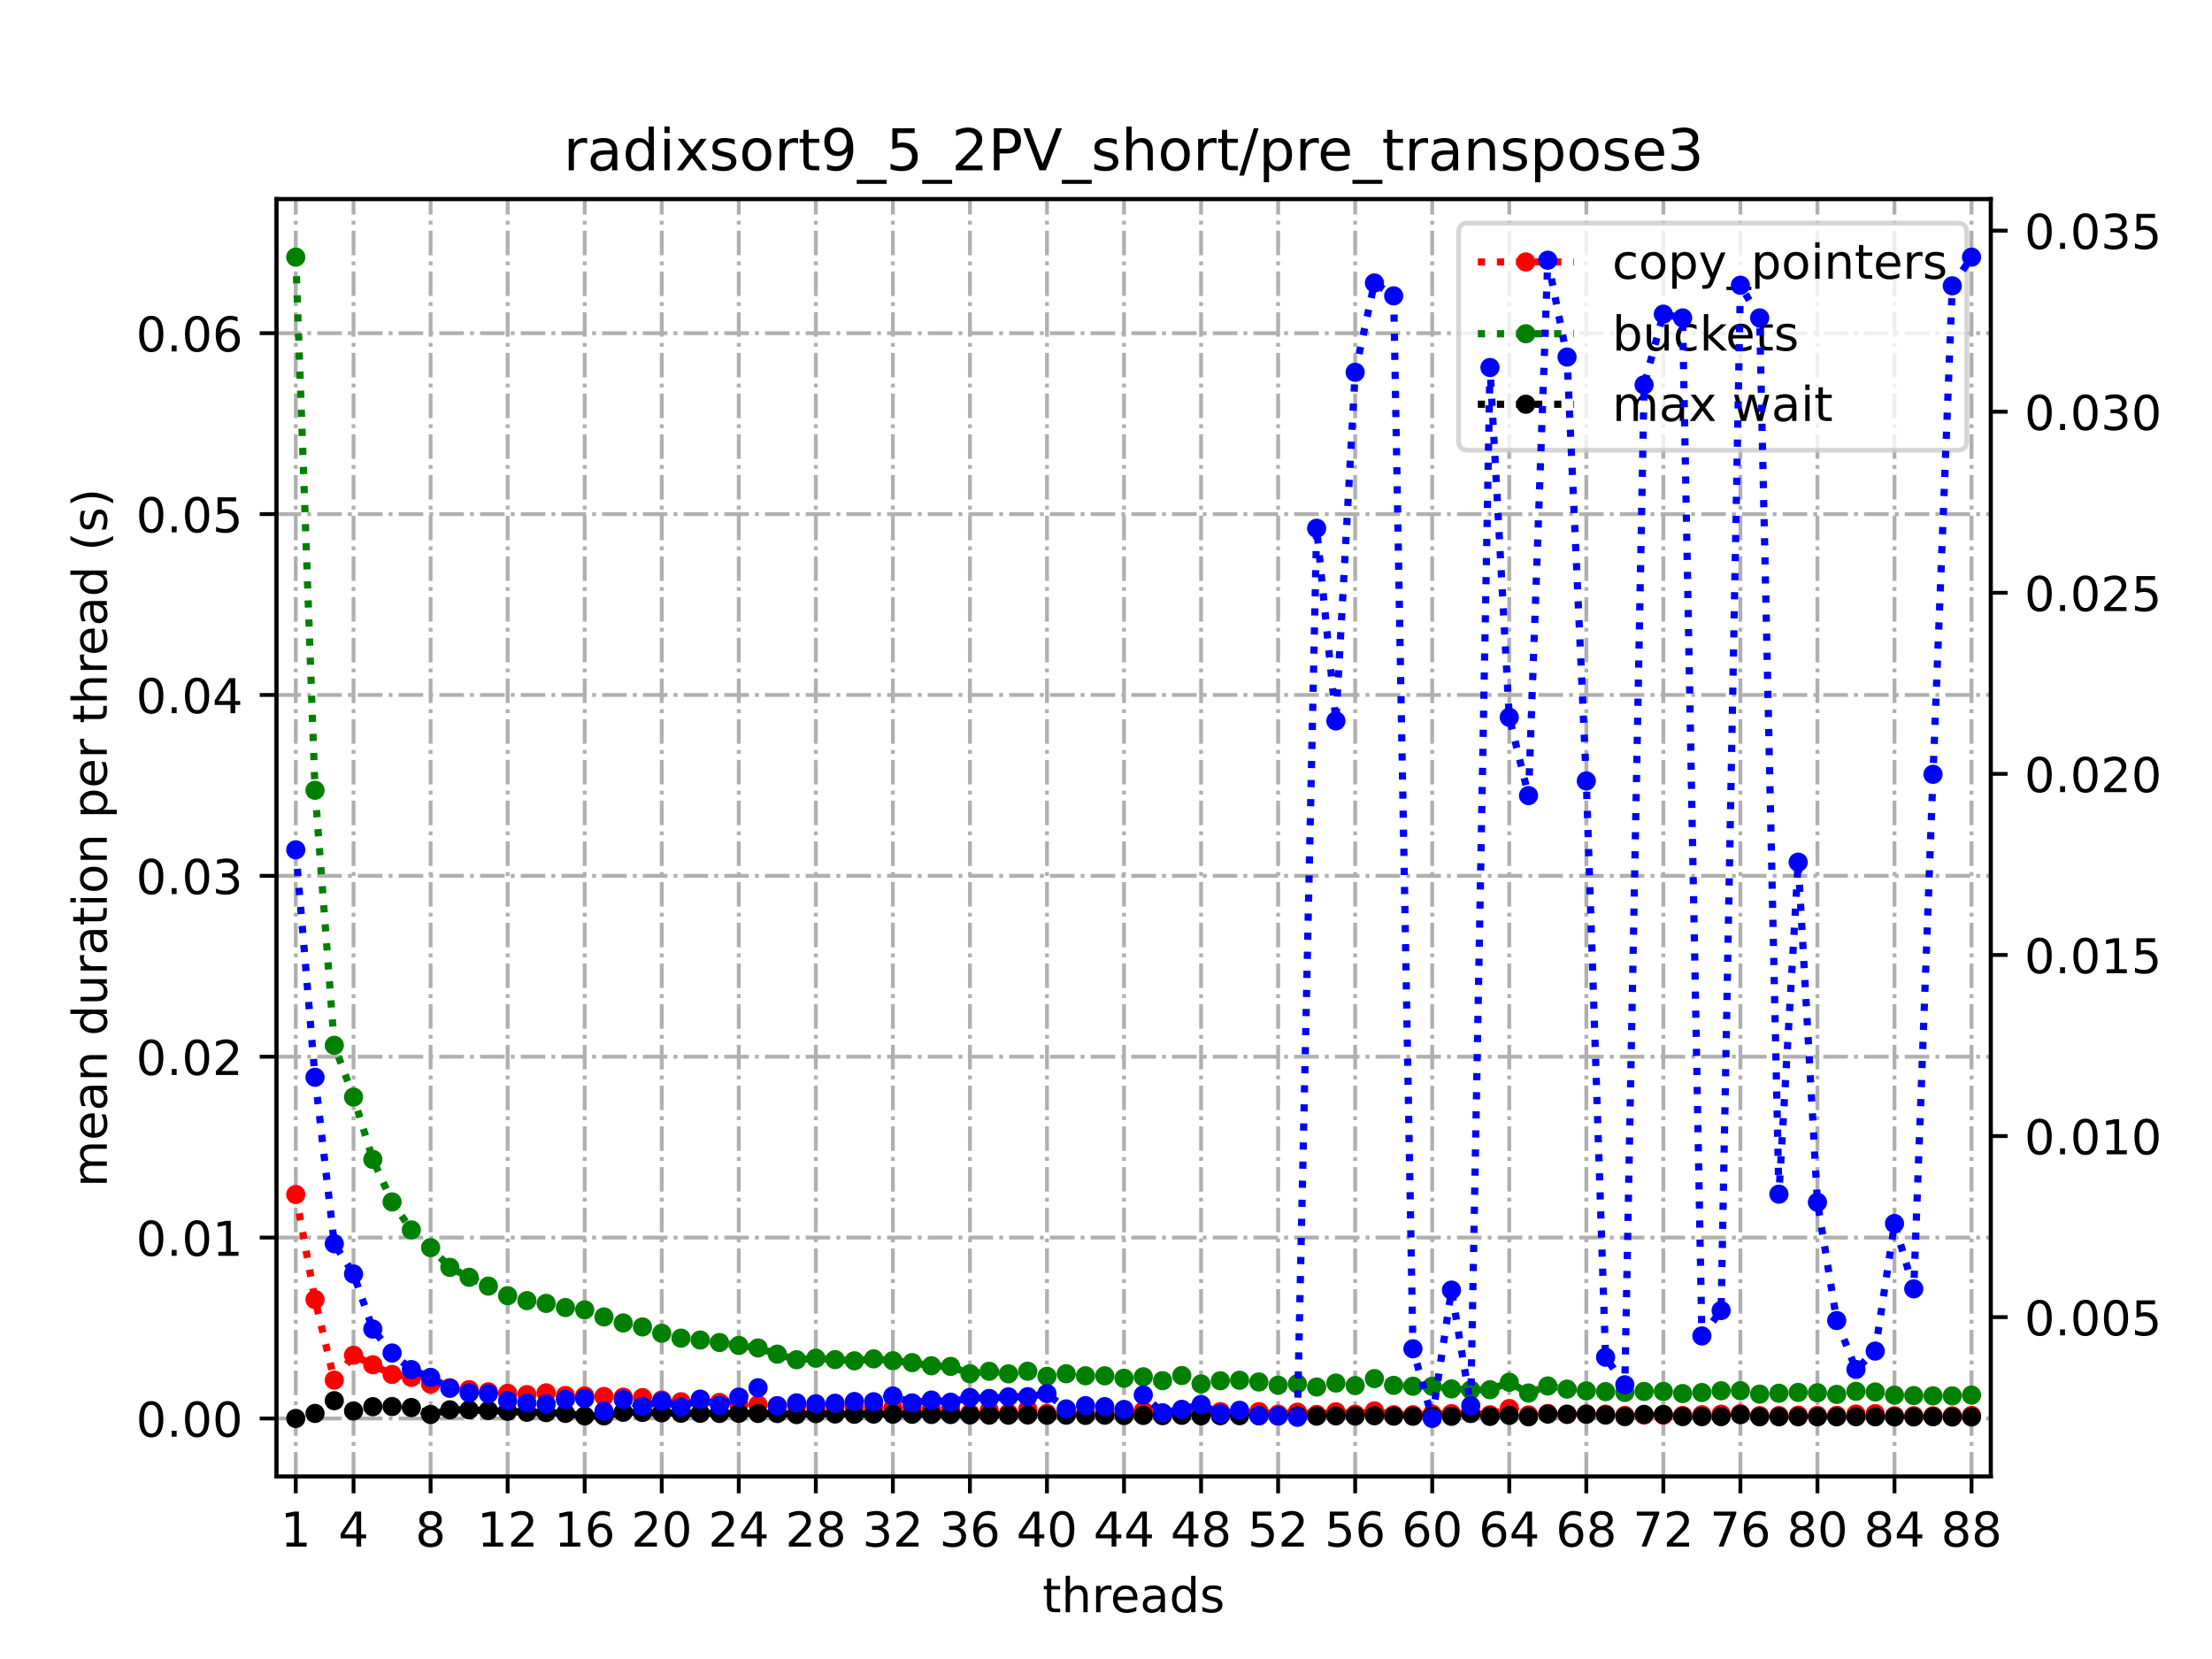 <?xml version="1.0" encoding="utf-8" standalone="no"?>
<!DOCTYPE svg PUBLIC "-//W3C//DTD SVG 1.1//EN"
  "http://www.w3.org/Graphics/SVG/1.1/DTD/svg11.dtd">
<!-- Created with matplotlib (https://matplotlib.org/) -->
<svg height="345.6pt" version="1.1" viewBox="0 0 460.8 345.6" width="460.8pt" xmlns="http://www.w3.org/2000/svg" xmlns:xlink="http://www.w3.org/1999/xlink">
 <defs>
  <style type="text/css">*{stroke-linecap:butt;stroke-linejoin:round;}</style>
 </defs>
 <g id="figure_1">
  <g id="patch_1">
   <path d="M 0 345.6 
L 460.8 345.6 
L 460.8 0 
L 0 0 
z
" style="fill:#ffffff;"/>
  </g>
  <g id="axes_1">
   <g id="patch_2">
    <path d="M 57.6 307.584 
L 414.72 307.584 
L 414.72 41.472 
L 57.6 41.472 
z
" style="fill:#ffffff;"/>
   </g>
   <g id="matplotlib.axis_1">
    <g id="xtick_1">
     <g id="line2d_1">
      <path clip-path="url(#p61cc6f0461)" d="M 61.613 307.584 
L 61.613 41.472 
" style="fill:none;stroke:#b0b0b0;stroke-dasharray:5.12,1.28,0.8,1.28;stroke-dashoffset:0;stroke-width:0.8;"/>
     </g>
     <g id="line2d_2">
      <defs>
       <path d="M 0 0 
L 0 3.5 
" id="m2c25e97c3c" style="stroke:#000000;stroke-width:0.8;"/>
      </defs>
      <g>
       <use style="stroke:#000000;stroke-width:0.8;" x="61.613" xlink:href="#m2c25e97c3c" y="307.584"/>
      </g>
     </g>
     <g id="text_1">
      <!-- 1 -->
      <g transform="translate(58.431 322.182)scale(0.1 -0.1)">
       <defs>
        <path d="M 12.406 8.297 
L 28.516 8.297 
L 28.516 63.922 
L 10.984 60.406 
L 10.984 69.391 
L 28.422 72.906 
L 38.281 72.906 
L 38.281 8.297 
L 54.391 8.297 
L 54.391 0 
L 12.406 0 
z
" id="DejaVuSans-49"/>
       </defs>
       <use xlink:href="#DejaVuSans-49"/>
      </g>
     </g>
    </g>
    <g id="xtick_2">
     <g id="line2d_3">
      <path clip-path="url(#p61cc6f0461)" d="M 73.65 307.584 
L 73.65 41.472 
" style="fill:none;stroke:#b0b0b0;stroke-dasharray:5.12,1.28,0.8,1.28;stroke-dashoffset:0;stroke-width:0.8;"/>
     </g>
     <g id="line2d_4">
      <g>
       <use style="stroke:#000000;stroke-width:0.8;" x="73.65" xlink:href="#m2c25e97c3c" y="307.584"/>
      </g>
     </g>
     <g id="text_2">
      <!-- 4 -->
      <g transform="translate(70.469 322.182)scale(0.1 -0.1)">
       <defs>
        <path d="M 37.797 64.312 
L 12.891 25.391 
L 37.797 25.391 
z
M 35.203 72.906 
L 47.609 72.906 
L 47.609 25.391 
L 58.016 25.391 
L 58.016 17.188 
L 47.609 17.188 
L 47.609 0 
L 37.797 0 
L 37.797 17.188 
L 4.891 17.188 
L 4.891 26.703 
z
" id="DejaVuSans-52"/>
       </defs>
       <use xlink:href="#DejaVuSans-52"/>
      </g>
     </g>
    </g>
    <g id="xtick_3">
     <g id="line2d_5">
      <path clip-path="url(#p61cc6f0461)" d="M 89.701 307.584 
L 89.701 41.472 
" style="fill:none;stroke:#b0b0b0;stroke-dasharray:5.12,1.28,0.8,1.28;stroke-dashoffset:0;stroke-width:0.8;"/>
     </g>
     <g id="line2d_6">
      <g>
       <use style="stroke:#000000;stroke-width:0.8;" x="89.701" xlink:href="#m2c25e97c3c" y="307.584"/>
      </g>
     </g>
     <g id="text_3">
      <!-- 8 -->
      <g transform="translate(86.519 322.182)scale(0.1 -0.1)">
       <defs>
        <path d="M 31.781 34.625 
Q 24.75 34.625 20.719 30.859 
Q 16.703 27.094 16.703 20.516 
Q 16.703 13.922 20.719 10.156 
Q 24.75 6.391 31.781 6.391 
Q 38.812 6.391 42.859 10.172 
Q 46.922 13.969 46.922 20.516 
Q 46.922 27.094 42.891 30.859 
Q 38.875 34.625 31.781 34.625 
z
M 21.922 38.812 
Q 15.578 40.375 12.031 44.719 
Q 8.5 49.078 8.5 55.328 
Q 8.5 64.062 14.719 69.141 
Q 20.953 74.219 31.781 74.219 
Q 42.672 74.219 48.875 69.141 
Q 55.078 64.062 55.078 55.328 
Q 55.078 49.078 51.531 44.719 
Q 48 40.375 41.703 38.812 
Q 48.828 37.156 52.797 32.312 
Q 56.781 27.484 56.781 20.516 
Q 56.781 9.906 50.312 4.234 
Q 43.844 -1.422 31.781 -1.422 
Q 19.734 -1.422 13.25 4.234 
Q 6.781 9.906 6.781 20.516 
Q 6.781 27.484 10.781 32.312 
Q 14.797 37.156 21.922 38.812 
z
M 18.312 54.391 
Q 18.312 48.734 21.844 45.562 
Q 25.391 42.391 31.781 42.391 
Q 38.141 42.391 41.719 45.562 
Q 45.312 48.734 45.312 54.391 
Q 45.312 60.062 41.719 63.234 
Q 38.141 66.406 31.781 66.406 
Q 25.391 66.406 21.844 63.234 
Q 18.312 60.062 18.312 54.391 
z
" id="DejaVuSans-56"/>
       </defs>
       <use xlink:href="#DejaVuSans-56"/>
      </g>
     </g>
    </g>
    <g id="xtick_4">
     <g id="line2d_7">
      <path clip-path="url(#p61cc6f0461)" d="M 105.751 307.584 
L 105.751 41.472 
" style="fill:none;stroke:#b0b0b0;stroke-dasharray:5.12,1.28,0.8,1.28;stroke-dashoffset:0;stroke-width:0.8;"/>
     </g>
     <g id="line2d_8">
      <g>
       <use style="stroke:#000000;stroke-width:0.8;" x="105.751" xlink:href="#m2c25e97c3c" y="307.584"/>
      </g>
     </g>
     <g id="text_4">
      <!-- 12 -->
      <g transform="translate(99.389 322.182)scale(0.1 -0.1)">
       <defs>
        <path d="M 19.188 8.297 
L 53.609 8.297 
L 53.609 0 
L 7.328 0 
L 7.328 8.297 
Q 12.938 14.109 22.625 23.891 
Q 32.328 33.688 34.812 36.531 
Q 39.547 41.844 41.422 45.531 
Q 43.312 49.219 43.312 52.781 
Q 43.312 58.594 39.234 62.25 
Q 35.156 65.922 28.609 65.922 
Q 23.969 65.922 18.812 64.312 
Q 13.672 62.703 7.812 59.422 
L 7.812 69.391 
Q 13.766 71.781 18.938 73 
Q 24.125 74.219 28.422 74.219 
Q 39.75 74.219 46.484 68.547 
Q 53.219 62.891 53.219 53.422 
Q 53.219 48.922 51.531 44.891 
Q 49.859 40.875 45.406 35.406 
Q 44.188 33.984 37.641 27.219 
Q 31.109 20.453 19.188 8.297 
z
" id="DejaVuSans-50"/>
       </defs>
       <use xlink:href="#DejaVuSans-49"/>
       <use x="63.623" xlink:href="#DejaVuSans-50"/>
      </g>
     </g>
    </g>
    <g id="xtick_5">
     <g id="line2d_9">
      <path clip-path="url(#p61cc6f0461)" d="M 121.801 307.584 
L 121.801 41.472 
" style="fill:none;stroke:#b0b0b0;stroke-dasharray:5.12,1.28,0.8,1.28;stroke-dashoffset:0;stroke-width:0.8;"/>
     </g>
     <g id="line2d_10">
      <g>
       <use style="stroke:#000000;stroke-width:0.8;" x="121.801" xlink:href="#m2c25e97c3c" y="307.584"/>
      </g>
     </g>
     <g id="text_5">
      <!-- 16 -->
      <g transform="translate(115.439 322.182)scale(0.1 -0.1)">
       <defs>
        <path d="M 33.016 40.375 
Q 26.375 40.375 22.484 35.828 
Q 18.609 31.297 18.609 23.391 
Q 18.609 15.531 22.484 10.953 
Q 26.375 6.391 33.016 6.391 
Q 39.656 6.391 43.531 10.953 
Q 47.406 15.531 47.406 23.391 
Q 47.406 31.297 43.531 35.828 
Q 39.656 40.375 33.016 40.375 
z
M 52.594 71.297 
L 52.594 62.312 
Q 48.875 64.062 45.094 64.984 
Q 41.312 65.922 37.594 65.922 
Q 27.828 65.922 22.672 59.328 
Q 17.531 52.734 16.797 39.406 
Q 19.672 43.656 24.016 45.922 
Q 28.375 48.188 33.594 48.188 
Q 44.578 48.188 50.953 41.516 
Q 57.328 34.859 57.328 23.391 
Q 57.328 12.156 50.688 5.359 
Q 44.047 -1.422 33.016 -1.422 
Q 20.359 -1.422 13.672 8.266 
Q 6.984 17.969 6.984 36.375 
Q 6.984 53.656 15.188 63.938 
Q 23.391 74.219 37.203 74.219 
Q 40.922 74.219 44.703 73.484 
Q 48.484 72.75 52.594 71.297 
z
" id="DejaVuSans-54"/>
       </defs>
       <use xlink:href="#DejaVuSans-49"/>
       <use x="63.623" xlink:href="#DejaVuSans-54"/>
      </g>
     </g>
    </g>
    <g id="xtick_6">
     <g id="line2d_11">
      <path clip-path="url(#p61cc6f0461)" d="M 137.852 307.584 
L 137.852 41.472 
" style="fill:none;stroke:#b0b0b0;stroke-dasharray:5.12,1.28,0.8,1.28;stroke-dashoffset:0;stroke-width:0.8;"/>
     </g>
     <g id="line2d_12">
      <g>
       <use style="stroke:#000000;stroke-width:0.8;" x="137.852" xlink:href="#m2c25e97c3c" y="307.584"/>
      </g>
     </g>
     <g id="text_6">
      <!-- 20 -->
      <g transform="translate(131.489 322.182)scale(0.1 -0.1)">
       <defs>
        <path d="M 31.781 66.406 
Q 24.172 66.406 20.328 58.906 
Q 16.5 51.422 16.5 36.375 
Q 16.5 21.391 20.328 13.891 
Q 24.172 6.391 31.781 6.391 
Q 39.453 6.391 43.281 13.891 
Q 47.125 21.391 47.125 36.375 
Q 47.125 51.422 43.281 58.906 
Q 39.453 66.406 31.781 66.406 
z
M 31.781 74.219 
Q 44.047 74.219 50.516 64.516 
Q 56.984 54.828 56.984 36.375 
Q 56.984 17.969 50.516 8.266 
Q 44.047 -1.422 31.781 -1.422 
Q 19.531 -1.422 13.062 8.266 
Q 6.594 17.969 6.594 36.375 
Q 6.594 54.828 13.062 64.516 
Q 19.531 74.219 31.781 74.219 
z
" id="DejaVuSans-48"/>
       </defs>
       <use xlink:href="#DejaVuSans-50"/>
       <use x="63.623" xlink:href="#DejaVuSans-48"/>
      </g>
     </g>
    </g>
    <g id="xtick_7">
     <g id="line2d_13">
      <path clip-path="url(#p61cc6f0461)" d="M 153.902 307.584 
L 153.902 41.472 
" style="fill:none;stroke:#b0b0b0;stroke-dasharray:5.12,1.28,0.8,1.28;stroke-dashoffset:0;stroke-width:0.8;"/>
     </g>
     <g id="line2d_14">
      <g>
       <use style="stroke:#000000;stroke-width:0.8;" x="153.902" xlink:href="#m2c25e97c3c" y="307.584"/>
      </g>
     </g>
     <g id="text_7">
      <!-- 24 -->
      <g transform="translate(147.54 322.182)scale(0.1 -0.1)">
       <use xlink:href="#DejaVuSans-50"/>
       <use x="63.623" xlink:href="#DejaVuSans-52"/>
      </g>
     </g>
    </g>
    <g id="xtick_8">
     <g id="line2d_15">
      <path clip-path="url(#p61cc6f0461)" d="M 169.952 307.584 
L 169.952 41.472 
" style="fill:none;stroke:#b0b0b0;stroke-dasharray:5.12,1.28,0.8,1.28;stroke-dashoffset:0;stroke-width:0.8;"/>
     </g>
     <g id="line2d_16">
      <g>
       <use style="stroke:#000000;stroke-width:0.8;" x="169.952" xlink:href="#m2c25e97c3c" y="307.584"/>
      </g>
     </g>
     <g id="text_8">
      <!-- 28 -->
      <g transform="translate(163.59 322.182)scale(0.1 -0.1)">
       <use xlink:href="#DejaVuSans-50"/>
       <use x="63.623" xlink:href="#DejaVuSans-56"/>
      </g>
     </g>
    </g>
    <g id="xtick_9">
     <g id="line2d_17">
      <path clip-path="url(#p61cc6f0461)" d="M 186.003 307.584 
L 186.003 41.472 
" style="fill:none;stroke:#b0b0b0;stroke-dasharray:5.12,1.28,0.8,1.28;stroke-dashoffset:0;stroke-width:0.8;"/>
     </g>
     <g id="line2d_18">
      <g>
       <use style="stroke:#000000;stroke-width:0.8;" x="186.003" xlink:href="#m2c25e97c3c" y="307.584"/>
      </g>
     </g>
     <g id="text_9">
      <!-- 32 -->
      <g transform="translate(179.64 322.182)scale(0.1 -0.1)">
       <defs>
        <path d="M 40.578 39.312 
Q 47.656 37.797 51.625 33 
Q 55.609 28.219 55.609 21.188 
Q 55.609 10.406 48.188 4.484 
Q 40.766 -1.422 27.094 -1.422 
Q 22.516 -1.422 17.656 -0.516 
Q 12.797 0.391 7.625 2.203 
L 7.625 11.719 
Q 11.719 9.328 16.594 8.109 
Q 21.484 6.891 26.812 6.891 
Q 36.078 6.891 40.938 10.547 
Q 45.797 14.203 45.797 21.188 
Q 45.797 27.641 41.281 31.266 
Q 36.766 34.906 28.719 34.906 
L 20.219 34.906 
L 20.219 43.016 
L 29.109 43.016 
Q 36.375 43.016 40.234 45.922 
Q 44.094 48.828 44.094 54.297 
Q 44.094 59.906 40.109 62.906 
Q 36.141 65.922 28.719 65.922 
Q 24.656 65.922 20.016 65.031 
Q 15.375 64.156 9.812 62.312 
L 9.812 71.094 
Q 15.438 72.656 20.344 73.438 
Q 25.25 74.219 29.594 74.219 
Q 40.828 74.219 47.359 69.109 
Q 53.906 64.016 53.906 55.328 
Q 53.906 49.266 50.438 45.094 
Q 46.969 40.922 40.578 39.312 
z
" id="DejaVuSans-51"/>
       </defs>
       <use xlink:href="#DejaVuSans-51"/>
       <use x="63.623" xlink:href="#DejaVuSans-50"/>
      </g>
     </g>
    </g>
    <g id="xtick_10">
     <g id="line2d_19">
      <path clip-path="url(#p61cc6f0461)" d="M 202.053 307.584 
L 202.053 41.472 
" style="fill:none;stroke:#b0b0b0;stroke-dasharray:5.12,1.28,0.8,1.28;stroke-dashoffset:0;stroke-width:0.8;"/>
     </g>
     <g id="line2d_20">
      <g>
       <use style="stroke:#000000;stroke-width:0.8;" x="202.053" xlink:href="#m2c25e97c3c" y="307.584"/>
      </g>
     </g>
     <g id="text_10">
      <!-- 36 -->
      <g transform="translate(195.691 322.182)scale(0.1 -0.1)">
       <use xlink:href="#DejaVuSans-51"/>
       <use x="63.623" xlink:href="#DejaVuSans-54"/>
      </g>
     </g>
    </g>
    <g id="xtick_11">
     <g id="line2d_21">
      <path clip-path="url(#p61cc6f0461)" d="M 218.103 307.584 
L 218.103 41.472 
" style="fill:none;stroke:#b0b0b0;stroke-dasharray:5.12,1.28,0.8,1.28;stroke-dashoffset:0;stroke-width:0.8;"/>
     </g>
     <g id="line2d_22">
      <g>
       <use style="stroke:#000000;stroke-width:0.8;" x="218.103" xlink:href="#m2c25e97c3c" y="307.584"/>
      </g>
     </g>
     <g id="text_11">
      <!-- 40 -->
      <g transform="translate(211.741 322.182)scale(0.1 -0.1)">
       <use xlink:href="#DejaVuSans-52"/>
       <use x="63.623" xlink:href="#DejaVuSans-48"/>
      </g>
     </g>
    </g>
    <g id="xtick_12">
     <g id="line2d_23">
      <path clip-path="url(#p61cc6f0461)" d="M 234.154 307.584 
L 234.154 41.472 
" style="fill:none;stroke:#b0b0b0;stroke-dasharray:5.12,1.28,0.8,1.28;stroke-dashoffset:0;stroke-width:0.8;"/>
     </g>
     <g id="line2d_24">
      <g>
       <use style="stroke:#000000;stroke-width:0.8;" x="234.154" xlink:href="#m2c25e97c3c" y="307.584"/>
      </g>
     </g>
     <g id="text_12">
      <!-- 44 -->
      <g transform="translate(227.791 322.182)scale(0.1 -0.1)">
       <use xlink:href="#DejaVuSans-52"/>
       <use x="63.623" xlink:href="#DejaVuSans-52"/>
      </g>
     </g>
    </g>
    <g id="xtick_13">
     <g id="line2d_25">
      <path clip-path="url(#p61cc6f0461)" d="M 250.204 307.584 
L 250.204 41.472 
" style="fill:none;stroke:#b0b0b0;stroke-dasharray:5.12,1.28,0.8,1.28;stroke-dashoffset:0;stroke-width:0.8;"/>
     </g>
     <g id="line2d_26">
      <g>
       <use style="stroke:#000000;stroke-width:0.8;" x="250.204" xlink:href="#m2c25e97c3c" y="307.584"/>
      </g>
     </g>
     <g id="text_13">
      <!-- 48 -->
      <g transform="translate(243.842 322.182)scale(0.1 -0.1)">
       <use xlink:href="#DejaVuSans-52"/>
       <use x="63.623" xlink:href="#DejaVuSans-56"/>
      </g>
     </g>
    </g>
    <g id="xtick_14">
     <g id="line2d_27">
      <path clip-path="url(#p61cc6f0461)" d="M 266.254 307.584 
L 266.254 41.472 
" style="fill:none;stroke:#b0b0b0;stroke-dasharray:5.12,1.28,0.8,1.28;stroke-dashoffset:0;stroke-width:0.8;"/>
     </g>
     <g id="line2d_28">
      <g>
       <use style="stroke:#000000;stroke-width:0.8;" x="266.254" xlink:href="#m2c25e97c3c" y="307.584"/>
      </g>
     </g>
     <g id="text_14">
      <!-- 52 -->
      <g transform="translate(259.892 322.182)scale(0.1 -0.1)">
       <defs>
        <path d="M 10.797 72.906 
L 49.516 72.906 
L 49.516 64.594 
L 19.828 64.594 
L 19.828 46.734 
Q 21.969 47.469 24.109 47.828 
Q 26.266 48.188 28.422 48.188 
Q 40.625 48.188 47.75 41.5 
Q 54.891 34.812 54.891 23.391 
Q 54.891 11.625 47.562 5.094 
Q 40.234 -1.422 26.906 -1.422 
Q 22.312 -1.422 17.547 -0.641 
Q 12.797 0.141 7.719 1.703 
L 7.719 11.625 
Q 12.109 9.234 16.797 8.062 
Q 21.484 6.891 26.703 6.891 
Q 35.156 6.891 40.078 11.328 
Q 45.016 15.766 45.016 23.391 
Q 45.016 31 40.078 35.438 
Q 35.156 39.891 26.703 39.891 
Q 22.75 39.891 18.812 39.016 
Q 14.891 38.141 10.797 36.281 
z
" id="DejaVuSans-53"/>
       </defs>
       <use xlink:href="#DejaVuSans-53"/>
       <use x="63.623" xlink:href="#DejaVuSans-50"/>
      </g>
     </g>
    </g>
    <g id="xtick_15">
     <g id="line2d_29">
      <path clip-path="url(#p61cc6f0461)" d="M 282.305 307.584 
L 282.305 41.472 
" style="fill:none;stroke:#b0b0b0;stroke-dasharray:5.12,1.28,0.8,1.28;stroke-dashoffset:0;stroke-width:0.8;"/>
     </g>
     <g id="line2d_30">
      <g>
       <use style="stroke:#000000;stroke-width:0.8;" x="282.305" xlink:href="#m2c25e97c3c" y="307.584"/>
      </g>
     </g>
     <g id="text_15">
      <!-- 56 -->
      <g transform="translate(275.942 322.182)scale(0.1 -0.1)">
       <use xlink:href="#DejaVuSans-53"/>
       <use x="63.623" xlink:href="#DejaVuSans-54"/>
      </g>
     </g>
    </g>
    <g id="xtick_16">
     <g id="line2d_31">
      <path clip-path="url(#p61cc6f0461)" d="M 298.355 307.584 
L 298.355 41.472 
" style="fill:none;stroke:#b0b0b0;stroke-dasharray:5.12,1.28,0.8,1.28;stroke-dashoffset:0;stroke-width:0.8;"/>
     </g>
     <g id="line2d_32">
      <g>
       <use style="stroke:#000000;stroke-width:0.8;" x="298.355" xlink:href="#m2c25e97c3c" y="307.584"/>
      </g>
     </g>
     <g id="text_16">
      <!-- 60 -->
      <g transform="translate(291.993 322.182)scale(0.1 -0.1)">
       <use xlink:href="#DejaVuSans-54"/>
       <use x="63.623" xlink:href="#DejaVuSans-48"/>
      </g>
     </g>
    </g>
    <g id="xtick_17">
     <g id="line2d_33">
      <path clip-path="url(#p61cc6f0461)" d="M 314.405 307.584 
L 314.405 41.472 
" style="fill:none;stroke:#b0b0b0;stroke-dasharray:5.12,1.28,0.8,1.28;stroke-dashoffset:0;stroke-width:0.8;"/>
     </g>
     <g id="line2d_34">
      <g>
       <use style="stroke:#000000;stroke-width:0.8;" x="314.405" xlink:href="#m2c25e97c3c" y="307.584"/>
      </g>
     </g>
     <g id="text_17">
      <!-- 64 -->
      <g transform="translate(308.043 322.182)scale(0.1 -0.1)">
       <use xlink:href="#DejaVuSans-54"/>
       <use x="63.623" xlink:href="#DejaVuSans-52"/>
      </g>
     </g>
    </g>
    <g id="xtick_18">
     <g id="line2d_35">
      <path clip-path="url(#p61cc6f0461)" d="M 330.456 307.584 
L 330.456 41.472 
" style="fill:none;stroke:#b0b0b0;stroke-dasharray:5.12,1.28,0.8,1.28;stroke-dashoffset:0;stroke-width:0.8;"/>
     </g>
     <g id="line2d_36">
      <g>
       <use style="stroke:#000000;stroke-width:0.8;" x="330.456" xlink:href="#m2c25e97c3c" y="307.584"/>
      </g>
     </g>
     <g id="text_18">
      <!-- 68 -->
      <g transform="translate(324.093 322.182)scale(0.1 -0.1)">
       <use xlink:href="#DejaVuSans-54"/>
       <use x="63.623" xlink:href="#DejaVuSans-56"/>
      </g>
     </g>
    </g>
    <g id="xtick_19">
     <g id="line2d_37">
      <path clip-path="url(#p61cc6f0461)" d="M 346.506 307.584 
L 346.506 41.472 
" style="fill:none;stroke:#b0b0b0;stroke-dasharray:5.12,1.28,0.8,1.28;stroke-dashoffset:0;stroke-width:0.8;"/>
     </g>
     <g id="line2d_38">
      <g>
       <use style="stroke:#000000;stroke-width:0.8;" x="346.506" xlink:href="#m2c25e97c3c" y="307.584"/>
      </g>
     </g>
     <g id="text_19">
      <!-- 72 -->
      <g transform="translate(340.144 322.182)scale(0.1 -0.1)">
       <defs>
        <path d="M 8.203 72.906 
L 55.078 72.906 
L 55.078 68.703 
L 28.609 0 
L 18.312 0 
L 43.219 64.594 
L 8.203 64.594 
z
" id="DejaVuSans-55"/>
       </defs>
       <use xlink:href="#DejaVuSans-55"/>
       <use x="63.623" xlink:href="#DejaVuSans-50"/>
      </g>
     </g>
    </g>
    <g id="xtick_20">
     <g id="line2d_39">
      <path clip-path="url(#p61cc6f0461)" d="M 362.556 307.584 
L 362.556 41.472 
" style="fill:none;stroke:#b0b0b0;stroke-dasharray:5.12,1.28,0.8,1.28;stroke-dashoffset:0;stroke-width:0.8;"/>
     </g>
     <g id="line2d_40">
      <g>
       <use style="stroke:#000000;stroke-width:0.8;" x="362.556" xlink:href="#m2c25e97c3c" y="307.584"/>
      </g>
     </g>
     <g id="text_20">
      <!-- 76 -->
      <g transform="translate(356.194 322.182)scale(0.1 -0.1)">
       <use xlink:href="#DejaVuSans-55"/>
       <use x="63.623" xlink:href="#DejaVuSans-54"/>
      </g>
     </g>
    </g>
    <g id="xtick_21">
     <g id="line2d_41">
      <path clip-path="url(#p61cc6f0461)" d="M 378.607 307.584 
L 378.607 41.472 
" style="fill:none;stroke:#b0b0b0;stroke-dasharray:5.12,1.28,0.8,1.28;stroke-dashoffset:0;stroke-width:0.8;"/>
     </g>
     <g id="line2d_42">
      <g>
       <use style="stroke:#000000;stroke-width:0.8;" x="378.607" xlink:href="#m2c25e97c3c" y="307.584"/>
      </g>
     </g>
     <g id="text_21">
      <!-- 80 -->
      <g transform="translate(372.244 322.182)scale(0.1 -0.1)">
       <use xlink:href="#DejaVuSans-56"/>
       <use x="63.623" xlink:href="#DejaVuSans-48"/>
      </g>
     </g>
    </g>
    <g id="xtick_22">
     <g id="line2d_43">
      <path clip-path="url(#p61cc6f0461)" d="M 394.657 307.584 
L 394.657 41.472 
" style="fill:none;stroke:#b0b0b0;stroke-dasharray:5.12,1.28,0.8,1.28;stroke-dashoffset:0;stroke-width:0.8;"/>
     </g>
     <g id="line2d_44">
      <g>
       <use style="stroke:#000000;stroke-width:0.8;" x="394.657" xlink:href="#m2c25e97c3c" y="307.584"/>
      </g>
     </g>
     <g id="text_22">
      <!-- 84 -->
      <g transform="translate(388.295 322.182)scale(0.1 -0.1)">
       <use xlink:href="#DejaVuSans-56"/>
       <use x="63.623" xlink:href="#DejaVuSans-52"/>
      </g>
     </g>
    </g>
    <g id="xtick_23">
     <g id="line2d_45">
      <path clip-path="url(#p61cc6f0461)" d="M 410.707 307.584 
L 410.707 41.472 
" style="fill:none;stroke:#b0b0b0;stroke-dasharray:5.12,1.28,0.8,1.28;stroke-dashoffset:0;stroke-width:0.8;"/>
     </g>
     <g id="line2d_46">
      <g>
       <use style="stroke:#000000;stroke-width:0.8;" x="410.707" xlink:href="#m2c25e97c3c" y="307.584"/>
      </g>
     </g>
     <g id="text_23">
      <!-- 88 -->
      <g transform="translate(404.345 322.182)scale(0.1 -0.1)">
       <use xlink:href="#DejaVuSans-56"/>
       <use x="63.623" xlink:href="#DejaVuSans-56"/>
      </g>
     </g>
    </g>
    <g id="text_24">
     <!-- threads -->
     <g transform="translate(217.169 335.861)scale(0.1 -0.1)">
      <defs>
       <path d="M 18.312 70.219 
L 18.312 54.688 
L 36.812 54.688 
L 36.812 47.703 
L 18.312 47.703 
L 18.312 18.016 
Q 18.312 11.328 20.141 9.422 
Q 21.969 7.516 27.594 7.516 
L 36.812 7.516 
L 36.812 0 
L 27.594 0 
Q 17.188 0 13.234 3.875 
Q 9.281 7.766 9.281 18.016 
L 9.281 47.703 
L 2.688 47.703 
L 2.688 54.688 
L 9.281 54.688 
L 9.281 70.219 
z
" id="DejaVuSans-116"/>
       <path d="M 54.891 33.016 
L 54.891 0 
L 45.906 0 
L 45.906 32.719 
Q 45.906 40.484 42.875 44.328 
Q 39.844 48.188 33.797 48.188 
Q 26.516 48.188 22.312 43.547 
Q 18.109 38.922 18.109 30.906 
L 18.109 0 
L 9.078 0 
L 9.078 75.984 
L 18.109 75.984 
L 18.109 46.188 
Q 21.344 51.125 25.703 53.562 
Q 30.078 56 35.797 56 
Q 45.219 56 50.047 50.172 
Q 54.891 44.344 54.891 33.016 
z
" id="DejaVuSans-104"/>
       <path d="M 41.109 46.297 
Q 39.594 47.172 37.812 47.578 
Q 36.031 48 33.891 48 
Q 26.266 48 22.188 43.047 
Q 18.109 38.094 18.109 28.812 
L 18.109 0 
L 9.078 0 
L 9.078 54.688 
L 18.109 54.688 
L 18.109 46.188 
Q 20.953 51.172 25.484 53.578 
Q 30.031 56 36.531 56 
Q 37.453 56 38.578 55.875 
Q 39.703 55.766 41.062 55.516 
z
" id="DejaVuSans-114"/>
       <path d="M 56.203 29.594 
L 56.203 25.203 
L 14.891 25.203 
Q 15.484 15.922 20.484 11.062 
Q 25.484 6.203 34.422 6.203 
Q 39.594 6.203 44.453 7.469 
Q 49.312 8.734 54.109 11.281 
L 54.109 2.781 
Q 49.266 0.734 44.188 -0.344 
Q 39.109 -1.422 33.891 -1.422 
Q 20.797 -1.422 13.156 6.188 
Q 5.516 13.812 5.516 26.812 
Q 5.516 40.234 12.766 48.109 
Q 20.016 56 32.328 56 
Q 43.359 56 49.781 48.891 
Q 56.203 41.797 56.203 29.594 
z
M 47.219 32.234 
Q 47.125 39.594 43.094 43.984 
Q 39.062 48.391 32.422 48.391 
Q 24.906 48.391 20.391 44.141 
Q 15.875 39.891 15.188 32.172 
z
" id="DejaVuSans-101"/>
       <path d="M 34.281 27.484 
Q 23.391 27.484 19.188 25 
Q 14.984 22.516 14.984 16.5 
Q 14.984 11.719 18.141 8.906 
Q 21.297 6.109 26.703 6.109 
Q 34.188 6.109 38.703 11.406 
Q 43.219 16.703 43.219 25.484 
L 43.219 27.484 
z
M 52.203 31.203 
L 52.203 0 
L 43.219 0 
L 43.219 8.297 
Q 40.141 3.328 35.547 0.953 
Q 30.953 -1.422 24.312 -1.422 
Q 15.922 -1.422 10.953 3.297 
Q 6 8.016 6 15.922 
Q 6 25.141 12.172 29.828 
Q 18.359 34.516 30.609 34.516 
L 43.219 34.516 
L 43.219 35.406 
Q 43.219 41.609 39.141 45 
Q 35.062 48.391 27.688 48.391 
Q 23 48.391 18.547 47.266 
Q 14.109 46.141 10.016 43.891 
L 10.016 52.203 
Q 14.938 54.109 19.578 55.047 
Q 24.219 56 28.609 56 
Q 40.484 56 46.344 49.844 
Q 52.203 43.703 52.203 31.203 
z
" id="DejaVuSans-97"/>
       <path d="M 45.406 46.391 
L 45.406 75.984 
L 54.391 75.984 
L 54.391 0 
L 45.406 0 
L 45.406 8.203 
Q 42.578 3.328 38.25 0.953 
Q 33.938 -1.422 27.875 -1.422 
Q 17.969 -1.422 11.734 6.484 
Q 5.516 14.406 5.516 27.297 
Q 5.516 40.188 11.734 48.094 
Q 17.969 56 27.875 56 
Q 33.938 56 38.25 53.625 
Q 42.578 51.266 45.406 46.391 
z
M 14.797 27.297 
Q 14.797 17.391 18.875 11.75 
Q 22.953 6.109 30.078 6.109 
Q 37.203 6.109 41.297 11.75 
Q 45.406 17.391 45.406 27.297 
Q 45.406 37.203 41.297 42.844 
Q 37.203 48.484 30.078 48.484 
Q 22.953 48.484 18.875 42.844 
Q 14.797 37.203 14.797 27.297 
z
" id="DejaVuSans-100"/>
       <path d="M 44.281 53.078 
L 44.281 44.578 
Q 40.484 46.531 36.375 47.5 
Q 32.281 48.484 27.875 48.484 
Q 21.188 48.484 17.844 46.438 
Q 14.5 44.391 14.5 40.281 
Q 14.5 37.156 16.891 35.375 
Q 19.281 33.594 26.516 31.984 
L 29.594 31.297 
Q 39.156 29.25 43.188 25.516 
Q 47.219 21.781 47.219 15.094 
Q 47.219 7.469 41.188 3.016 
Q 35.156 -1.422 24.609 -1.422 
Q 20.219 -1.422 15.453 -0.562 
Q 10.688 0.297 5.422 2 
L 5.422 11.281 
Q 10.406 8.688 15.234 7.391 
Q 20.062 6.109 24.812 6.109 
Q 31.156 6.109 34.562 8.281 
Q 37.984 10.453 37.984 14.406 
Q 37.984 18.062 35.516 20.016 
Q 33.062 21.969 24.703 23.781 
L 21.578 24.516 
Q 13.234 26.266 9.516 29.906 
Q 5.812 33.547 5.812 39.891 
Q 5.812 47.609 11.281 51.797 
Q 16.75 56 26.812 56 
Q 31.781 56 36.172 55.266 
Q 40.578 54.547 44.281 53.078 
z
" id="DejaVuSans-115"/>
      </defs>
      <use xlink:href="#DejaVuSans-116"/>
      <use x="39.209" xlink:href="#DejaVuSans-104"/>
      <use x="102.588" xlink:href="#DejaVuSans-114"/>
      <use x="141.451" xlink:href="#DejaVuSans-101"/>
      <use x="202.975" xlink:href="#DejaVuSans-97"/>
      <use x="264.254" xlink:href="#DejaVuSans-100"/>
      <use x="327.73" xlink:href="#DejaVuSans-115"/>
     </g>
    </g>
   </g>
   <g id="matplotlib.axis_2">
    <g id="ytick_1">
     <g id="line2d_47">
      <path clip-path="url(#p61cc6f0461)" d="M 57.6 295.492 
L 414.72 295.492 
" style="fill:none;stroke:#b0b0b0;stroke-dasharray:5.12,1.28,0.8,1.28;stroke-dashoffset:0;stroke-width:0.8;"/>
     </g>
     <g id="line2d_48">
      <defs>
       <path d="M 0 0 
L -3.5 0 
" id="me2b379108c" style="stroke:#000000;stroke-width:0.8;"/>
      </defs>
      <g>
       <use style="stroke:#000000;stroke-width:0.8;" x="57.6" xlink:href="#me2b379108c" y="295.492"/>
      </g>
     </g>
     <g id="text_25">
      <!-- 0.00 -->
      <g transform="translate(28.334 299.291)scale(0.1 -0.1)">
       <defs>
        <path d="M 10.688 12.406 
L 21 12.406 
L 21 0 
L 10.688 0 
z
" id="DejaVuSans-46"/>
       </defs>
       <use xlink:href="#DejaVuSans-48"/>
       <use x="63.623" xlink:href="#DejaVuSans-46"/>
       <use x="95.41" xlink:href="#DejaVuSans-48"/>
       <use x="159.033" xlink:href="#DejaVuSans-48"/>
      </g>
     </g>
    </g>
    <g id="ytick_2">
     <g id="line2d_49">
      <path clip-path="url(#p61cc6f0461)" d="M 57.6 257.812 
L 414.72 257.812 
" style="fill:none;stroke:#b0b0b0;stroke-dasharray:5.12,1.28,0.8,1.28;stroke-dashoffset:0;stroke-width:0.8;"/>
     </g>
     <g id="line2d_50">
      <g>
       <use style="stroke:#000000;stroke-width:0.8;" x="57.6" xlink:href="#me2b379108c" y="257.812"/>
      </g>
     </g>
     <g id="text_26">
      <!-- 0.01 -->
      <g transform="translate(28.334 261.611)scale(0.1 -0.1)">
       <use xlink:href="#DejaVuSans-48"/>
       <use x="63.623" xlink:href="#DejaVuSans-46"/>
       <use x="95.41" xlink:href="#DejaVuSans-48"/>
       <use x="159.033" xlink:href="#DejaVuSans-49"/>
      </g>
     </g>
    </g>
    <g id="ytick_3">
     <g id="line2d_51">
      <path clip-path="url(#p61cc6f0461)" d="M 57.6 220.132 
L 414.72 220.132 
" style="fill:none;stroke:#b0b0b0;stroke-dasharray:5.12,1.28,0.8,1.28;stroke-dashoffset:0;stroke-width:0.8;"/>
     </g>
     <g id="line2d_52">
      <g>
       <use style="stroke:#000000;stroke-width:0.8;" x="57.6" xlink:href="#me2b379108c" y="220.132"/>
      </g>
     </g>
     <g id="text_27">
      <!-- 0.02 -->
      <g transform="translate(28.334 223.931)scale(0.1 -0.1)">
       <use xlink:href="#DejaVuSans-48"/>
       <use x="63.623" xlink:href="#DejaVuSans-46"/>
       <use x="95.41" xlink:href="#DejaVuSans-48"/>
       <use x="159.033" xlink:href="#DejaVuSans-50"/>
      </g>
     </g>
    </g>
    <g id="ytick_4">
     <g id="line2d_53">
      <path clip-path="url(#p61cc6f0461)" d="M 57.6 182.452 
L 414.72 182.452 
" style="fill:none;stroke:#b0b0b0;stroke-dasharray:5.12,1.28,0.8,1.28;stroke-dashoffset:0;stroke-width:0.8;"/>
     </g>
     <g id="line2d_54">
      <g>
       <use style="stroke:#000000;stroke-width:0.8;" x="57.6" xlink:href="#me2b379108c" y="182.452"/>
      </g>
     </g>
     <g id="text_28">
      <!-- 0.03 -->
      <g transform="translate(28.334 186.251)scale(0.1 -0.1)">
       <use xlink:href="#DejaVuSans-48"/>
       <use x="63.623" xlink:href="#DejaVuSans-46"/>
       <use x="95.41" xlink:href="#DejaVuSans-48"/>
       <use x="159.033" xlink:href="#DejaVuSans-51"/>
      </g>
     </g>
    </g>
    <g id="ytick_5">
     <g id="line2d_55">
      <path clip-path="url(#p61cc6f0461)" d="M 57.6 144.772 
L 414.72 144.772 
" style="fill:none;stroke:#b0b0b0;stroke-dasharray:5.12,1.28,0.8,1.28;stroke-dashoffset:0;stroke-width:0.8;"/>
     </g>
     <g id="line2d_56">
      <g>
       <use style="stroke:#000000;stroke-width:0.8;" x="57.6" xlink:href="#me2b379108c" y="144.772"/>
      </g>
     </g>
     <g id="text_29">
      <!-- 0.04 -->
      <g transform="translate(28.334 148.571)scale(0.1 -0.1)">
       <use xlink:href="#DejaVuSans-48"/>
       <use x="63.623" xlink:href="#DejaVuSans-46"/>
       <use x="95.41" xlink:href="#DejaVuSans-48"/>
       <use x="159.033" xlink:href="#DejaVuSans-52"/>
      </g>
     </g>
    </g>
    <g id="ytick_6">
     <g id="line2d_57">
      <path clip-path="url(#p61cc6f0461)" d="M 57.6 107.092 
L 414.72 107.092 
" style="fill:none;stroke:#b0b0b0;stroke-dasharray:5.12,1.28,0.8,1.28;stroke-dashoffset:0;stroke-width:0.8;"/>
     </g>
     <g id="line2d_58">
      <g>
       <use style="stroke:#000000;stroke-width:0.8;" x="57.6" xlink:href="#me2b379108c" y="107.092"/>
      </g>
     </g>
     <g id="text_30">
      <!-- 0.05 -->
      <g transform="translate(28.334 110.891)scale(0.1 -0.1)">
       <use xlink:href="#DejaVuSans-48"/>
       <use x="63.623" xlink:href="#DejaVuSans-46"/>
       <use x="95.41" xlink:href="#DejaVuSans-48"/>
       <use x="159.033" xlink:href="#DejaVuSans-53"/>
      </g>
     </g>
    </g>
    <g id="ytick_7">
     <g id="line2d_59">
      <path clip-path="url(#p61cc6f0461)" d="M 57.6 69.412 
L 414.72 69.412 
" style="fill:none;stroke:#b0b0b0;stroke-dasharray:5.12,1.28,0.8,1.28;stroke-dashoffset:0;stroke-width:0.8;"/>
     </g>
     <g id="line2d_60">
      <g>
       <use style="stroke:#000000;stroke-width:0.8;" x="57.6" xlink:href="#me2b379108c" y="69.412"/>
      </g>
     </g>
     <g id="text_31">
      <!-- 0.06 -->
      <g transform="translate(28.334 73.211)scale(0.1 -0.1)">
       <use xlink:href="#DejaVuSans-48"/>
       <use x="63.623" xlink:href="#DejaVuSans-46"/>
       <use x="95.41" xlink:href="#DejaVuSans-48"/>
       <use x="159.033" xlink:href="#DejaVuSans-54"/>
      </g>
     </g>
    </g>
    <g id="text_32">
     <!-- mean duration per thread (s) -->
     <g transform="translate(22.255 247.303)rotate(-90)scale(0.1 -0.1)">
      <defs>
       <path d="M 52 44.188 
Q 55.375 50.25 60.062 53.125 
Q 64.75 56 71.094 56 
Q 79.641 56 84.281 50.016 
Q 88.922 44.047 88.922 33.016 
L 88.922 0 
L 79.891 0 
L 79.891 32.719 
Q 79.891 40.578 77.094 44.375 
Q 74.312 48.188 68.609 48.188 
Q 61.625 48.188 57.562 43.547 
Q 53.516 38.922 53.516 30.906 
L 53.516 0 
L 44.484 0 
L 44.484 32.719 
Q 44.484 40.625 41.703 44.406 
Q 38.922 48.188 33.109 48.188 
Q 26.219 48.188 22.156 43.531 
Q 18.109 38.875 18.109 30.906 
L 18.109 0 
L 9.078 0 
L 9.078 54.688 
L 18.109 54.688 
L 18.109 46.188 
Q 21.188 51.219 25.484 53.609 
Q 29.781 56 35.688 56 
Q 41.656 56 45.828 52.969 
Q 50 49.953 52 44.188 
z
" id="DejaVuSans-109"/>
       <path d="M 54.891 33.016 
L 54.891 0 
L 45.906 0 
L 45.906 32.719 
Q 45.906 40.484 42.875 44.328 
Q 39.844 48.188 33.797 48.188 
Q 26.516 48.188 22.312 43.547 
Q 18.109 38.922 18.109 30.906 
L 18.109 0 
L 9.078 0 
L 9.078 54.688 
L 18.109 54.688 
L 18.109 46.188 
Q 21.344 51.125 25.703 53.562 
Q 30.078 56 35.797 56 
Q 45.219 56 50.047 50.172 
Q 54.891 44.344 54.891 33.016 
z
" id="DejaVuSans-110"/>
       <path id="DejaVuSans-32"/>
       <path d="M 8.5 21.578 
L 8.5 54.688 
L 17.484 54.688 
L 17.484 21.922 
Q 17.484 14.156 20.5 10.266 
Q 23.531 6.391 29.594 6.391 
Q 36.859 6.391 41.078 11.031 
Q 45.312 15.672 45.312 23.688 
L 45.312 54.688 
L 54.297 54.688 
L 54.297 0 
L 45.312 0 
L 45.312 8.406 
Q 42.047 3.422 37.719 1 
Q 33.406 -1.422 27.688 -1.422 
Q 18.266 -1.422 13.375 4.438 
Q 8.5 10.297 8.5 21.578 
z
M 31.109 56 
z
" id="DejaVuSans-117"/>
       <path d="M 9.422 54.688 
L 18.406 54.688 
L 18.406 0 
L 9.422 0 
z
M 9.422 75.984 
L 18.406 75.984 
L 18.406 64.594 
L 9.422 64.594 
z
" id="DejaVuSans-105"/>
       <path d="M 30.609 48.391 
Q 23.391 48.391 19.188 42.75 
Q 14.984 37.109 14.984 27.297 
Q 14.984 17.484 19.156 11.844 
Q 23.344 6.203 30.609 6.203 
Q 37.797 6.203 41.984 11.859 
Q 46.188 17.531 46.188 27.297 
Q 46.188 37.016 41.984 42.703 
Q 37.797 48.391 30.609 48.391 
z
M 30.609 56 
Q 42.328 56 49.016 48.375 
Q 55.719 40.766 55.719 27.297 
Q 55.719 13.875 49.016 6.219 
Q 42.328 -1.422 30.609 -1.422 
Q 18.844 -1.422 12.172 6.219 
Q 5.516 13.875 5.516 27.297 
Q 5.516 40.766 12.172 48.375 
Q 18.844 56 30.609 56 
z
" id="DejaVuSans-111"/>
       <path d="M 18.109 8.203 
L 18.109 -20.797 
L 9.078 -20.797 
L 9.078 54.688 
L 18.109 54.688 
L 18.109 46.391 
Q 20.953 51.266 25.266 53.625 
Q 29.594 56 35.594 56 
Q 45.562 56 51.781 48.094 
Q 58.016 40.188 58.016 27.297 
Q 58.016 14.406 51.781 6.484 
Q 45.562 -1.422 35.594 -1.422 
Q 29.594 -1.422 25.266 0.953 
Q 20.953 3.328 18.109 8.203 
z
M 48.688 27.297 
Q 48.688 37.203 44.609 42.844 
Q 40.531 48.484 33.406 48.484 
Q 26.266 48.484 22.188 42.844 
Q 18.109 37.203 18.109 27.297 
Q 18.109 17.391 22.188 11.75 
Q 26.266 6.109 33.406 6.109 
Q 40.531 6.109 44.609 11.75 
Q 48.688 17.391 48.688 27.297 
z
" id="DejaVuSans-112"/>
       <path d="M 31 75.875 
Q 24.469 64.656 21.281 53.656 
Q 18.109 42.672 18.109 31.391 
Q 18.109 20.125 21.312 9.062 
Q 24.516 -2 31 -13.188 
L 23.188 -13.188 
Q 15.875 -1.703 12.234 9.375 
Q 8.594 20.453 8.594 31.391 
Q 8.594 42.281 12.203 53.312 
Q 15.828 64.359 23.188 75.875 
z
" id="DejaVuSans-40"/>
       <path d="M 8.016 75.875 
L 15.828 75.875 
Q 23.141 64.359 26.781 53.312 
Q 30.422 42.281 30.422 31.391 
Q 30.422 20.453 26.781 9.375 
Q 23.141 -1.703 15.828 -13.188 
L 8.016 -13.188 
Q 14.5 -2 17.703 9.062 
Q 20.906 20.125 20.906 31.391 
Q 20.906 42.672 17.703 53.656 
Q 14.5 64.656 8.016 75.875 
z
" id="DejaVuSans-41"/>
      </defs>
      <use xlink:href="#DejaVuSans-109"/>
      <use x="97.412" xlink:href="#DejaVuSans-101"/>
      <use x="158.936" xlink:href="#DejaVuSans-97"/>
      <use x="220.215" xlink:href="#DejaVuSans-110"/>
      <use x="283.594" xlink:href="#DejaVuSans-32"/>
      <use x="315.381" xlink:href="#DejaVuSans-100"/>
      <use x="378.857" xlink:href="#DejaVuSans-117"/>
      <use x="442.236" xlink:href="#DejaVuSans-114"/>
      <use x="483.35" xlink:href="#DejaVuSans-97"/>
      <use x="544.629" xlink:href="#DejaVuSans-116"/>
      <use x="583.838" xlink:href="#DejaVuSans-105"/>
      <use x="611.621" xlink:href="#DejaVuSans-111"/>
      <use x="672.803" xlink:href="#DejaVuSans-110"/>
      <use x="736.182" xlink:href="#DejaVuSans-32"/>
      <use x="767.969" xlink:href="#DejaVuSans-112"/>
      <use x="831.445" xlink:href="#DejaVuSans-101"/>
      <use x="892.969" xlink:href="#DejaVuSans-114"/>
      <use x="934.082" xlink:href="#DejaVuSans-32"/>
      <use x="965.869" xlink:href="#DejaVuSans-116"/>
      <use x="1005.078" xlink:href="#DejaVuSans-104"/>
      <use x="1068.457" xlink:href="#DejaVuSans-114"/>
      <use x="1107.32" xlink:href="#DejaVuSans-101"/>
      <use x="1168.844" xlink:href="#DejaVuSans-97"/>
      <use x="1230.123" xlink:href="#DejaVuSans-100"/>
      <use x="1293.6" xlink:href="#DejaVuSans-32"/>
      <use x="1325.387" xlink:href="#DejaVuSans-40"/>
      <use x="1364.4" xlink:href="#DejaVuSans-115"/>
      <use x="1416.5" xlink:href="#DejaVuSans-41"/>
     </g>
    </g>
   </g>
   <g id="line2d_61">
    <path clip-path="url(#p61cc6f0461)" d="M 61.613 248.839 
L 65.625 270.717 
L 69.638 287.509 
L 73.65 282.327 
L 77.663 284.309 
L 81.676 286.323 
L 85.688 286.934 
L 89.701 288.341 
L 93.713 289.095 
L 97.726 289.488 
L 101.738 289.945 
L 105.751 290.25 
L 109.764 290.525 
L 113.776 290.164 
L 117.789 290.705 
L 121.801 290.791 
L 125.814 290.911 
L 129.827 291.054 
L 133.839 291.141 
L 137.852 291.655 
L 141.864 292.014 
L 145.877 291.876 
L 149.889 292.152 
L 153.902 292.559 
L 157.915 292.63 
L 161.927 292.831 
L 165.94 292.852 
L 169.952 293.247 
L 173.965 292.951 
L 177.978 293.154 
L 181.99 293.2 
L 186.003 293.269 
L 190.015 293.3 
L 194.028 293.537 
L 198.04 293.496 
L 202.053 294.404 
L 206.066 293.81 
L 210.078 294.396 
L 214.091 293.593 
L 218.103 294.439 
L 222.116 293.786 
L 226.129 294.442 
L 230.141 293.803 
L 234.154 294.508 
L 238.166 293.894 
L 242.179 294.531 
L 246.191 293.889 
L 250.204 294.622 
L 254.217 294.071 
L 258.229 294.374 
L 262.242 294.07 
L 266.254 294.596 
L 270.267 294.181 
L 274.28 294.664 
L 278.292 294.107 
L 282.305 294.618 
L 286.317 293.916 
L 290.33 294.725 
L 294.342 294.721 
L 298.355 294.579 
L 302.368 294.488 
L 306.38 294.4 
L 310.393 294.729 
L 314.405 293.419 
L 318.418 294.753 
L 322.431 294.456 
L 326.443 294.657 
L 330.456 294.572 
L 334.468 294.6 
L 338.481 294.86 
L 342.493 294.778 
L 346.506 294.798 
L 350.519 294.869 
L 354.531 294.733 
L 358.544 294.605 
L 362.556 294.498 
L 366.569 294.901 
L 370.582 294.888 
L 374.594 294.813 
L 378.607 294.852 
L 382.619 294.849 
L 386.632 294.572 
L 390.644 294.481 
L 394.657 294.929 
L 398.67 294.913 
L 402.682 294.949 
L 406.695 294.947 
L 410.707 294.857 
" style="fill:none;stroke:#ff0000;stroke-dasharray:1.5,2.475;stroke-dashoffset:0;stroke-width:1.5;"/>
    <defs>
     <path d="M 0 1.5 
C 0.398 1.5 0.779 1.342 1.061 1.061 
C 1.342 0.779 1.5 0.398 1.5 0 
C 1.5 -0.398 1.342 -0.779 1.061 -1.061 
C 0.779 -1.342 0.398 -1.5 0 -1.5 
C -0.398 -1.5 -0.779 -1.342 -1.061 -1.061 
C -1.342 -0.779 -1.5 -0.398 -1.5 0 
C -1.5 0.398 -1.342 0.779 -1.061 1.061 
C -0.779 1.342 -0.398 1.5 0 1.5 
z
" id="mf3505d7746" style="stroke:#ff0000;"/>
    </defs>
    <g clip-path="url(#p61cc6f0461)">
     <use style="fill:#ff0000;stroke:#ff0000;" x="61.613" xlink:href="#mf3505d7746" y="248.839"/>
     <use style="fill:#ff0000;stroke:#ff0000;" x="65.625" xlink:href="#mf3505d7746" y="270.717"/>
     <use style="fill:#ff0000;stroke:#ff0000;" x="69.638" xlink:href="#mf3505d7746" y="287.509"/>
     <use style="fill:#ff0000;stroke:#ff0000;" x="73.65" xlink:href="#mf3505d7746" y="282.327"/>
     <use style="fill:#ff0000;stroke:#ff0000;" x="77.663" xlink:href="#mf3505d7746" y="284.309"/>
     <use style="fill:#ff0000;stroke:#ff0000;" x="81.676" xlink:href="#mf3505d7746" y="286.323"/>
     <use style="fill:#ff0000;stroke:#ff0000;" x="85.688" xlink:href="#mf3505d7746" y="286.934"/>
     <use style="fill:#ff0000;stroke:#ff0000;" x="89.701" xlink:href="#mf3505d7746" y="288.341"/>
     <use style="fill:#ff0000;stroke:#ff0000;" x="93.713" xlink:href="#mf3505d7746" y="289.095"/>
     <use style="fill:#ff0000;stroke:#ff0000;" x="97.726" xlink:href="#mf3505d7746" y="289.488"/>
     <use style="fill:#ff0000;stroke:#ff0000;" x="101.738" xlink:href="#mf3505d7746" y="289.945"/>
     <use style="fill:#ff0000;stroke:#ff0000;" x="105.751" xlink:href="#mf3505d7746" y="290.25"/>
     <use style="fill:#ff0000;stroke:#ff0000;" x="109.764" xlink:href="#mf3505d7746" y="290.525"/>
     <use style="fill:#ff0000;stroke:#ff0000;" x="113.776" xlink:href="#mf3505d7746" y="290.164"/>
     <use style="fill:#ff0000;stroke:#ff0000;" x="117.789" xlink:href="#mf3505d7746" y="290.705"/>
     <use style="fill:#ff0000;stroke:#ff0000;" x="121.801" xlink:href="#mf3505d7746" y="290.791"/>
     <use style="fill:#ff0000;stroke:#ff0000;" x="125.814" xlink:href="#mf3505d7746" y="290.911"/>
     <use style="fill:#ff0000;stroke:#ff0000;" x="129.827" xlink:href="#mf3505d7746" y="291.054"/>
     <use style="fill:#ff0000;stroke:#ff0000;" x="133.839" xlink:href="#mf3505d7746" y="291.141"/>
     <use style="fill:#ff0000;stroke:#ff0000;" x="137.852" xlink:href="#mf3505d7746" y="291.655"/>
     <use style="fill:#ff0000;stroke:#ff0000;" x="141.864" xlink:href="#mf3505d7746" y="292.014"/>
     <use style="fill:#ff0000;stroke:#ff0000;" x="145.877" xlink:href="#mf3505d7746" y="291.876"/>
     <use style="fill:#ff0000;stroke:#ff0000;" x="149.889" xlink:href="#mf3505d7746" y="292.152"/>
     <use style="fill:#ff0000;stroke:#ff0000;" x="153.902" xlink:href="#mf3505d7746" y="292.559"/>
     <use style="fill:#ff0000;stroke:#ff0000;" x="157.915" xlink:href="#mf3505d7746" y="292.63"/>
     <use style="fill:#ff0000;stroke:#ff0000;" x="161.927" xlink:href="#mf3505d7746" y="292.831"/>
     <use style="fill:#ff0000;stroke:#ff0000;" x="165.94" xlink:href="#mf3505d7746" y="292.852"/>
     <use style="fill:#ff0000;stroke:#ff0000;" x="169.952" xlink:href="#mf3505d7746" y="293.247"/>
     <use style="fill:#ff0000;stroke:#ff0000;" x="173.965" xlink:href="#mf3505d7746" y="292.951"/>
     <use style="fill:#ff0000;stroke:#ff0000;" x="177.978" xlink:href="#mf3505d7746" y="293.154"/>
     <use style="fill:#ff0000;stroke:#ff0000;" x="181.99" xlink:href="#mf3505d7746" y="293.2"/>
     <use style="fill:#ff0000;stroke:#ff0000;" x="186.003" xlink:href="#mf3505d7746" y="293.269"/>
     <use style="fill:#ff0000;stroke:#ff0000;" x="190.015" xlink:href="#mf3505d7746" y="293.3"/>
     <use style="fill:#ff0000;stroke:#ff0000;" x="194.028" xlink:href="#mf3505d7746" y="293.537"/>
     <use style="fill:#ff0000;stroke:#ff0000;" x="198.04" xlink:href="#mf3505d7746" y="293.496"/>
     <use style="fill:#ff0000;stroke:#ff0000;" x="202.053" xlink:href="#mf3505d7746" y="294.404"/>
     <use style="fill:#ff0000;stroke:#ff0000;" x="206.066" xlink:href="#mf3505d7746" y="293.81"/>
     <use style="fill:#ff0000;stroke:#ff0000;" x="210.078" xlink:href="#mf3505d7746" y="294.396"/>
     <use style="fill:#ff0000;stroke:#ff0000;" x="214.091" xlink:href="#mf3505d7746" y="293.593"/>
     <use style="fill:#ff0000;stroke:#ff0000;" x="218.103" xlink:href="#mf3505d7746" y="294.439"/>
     <use style="fill:#ff0000;stroke:#ff0000;" x="222.116" xlink:href="#mf3505d7746" y="293.786"/>
     <use style="fill:#ff0000;stroke:#ff0000;" x="226.129" xlink:href="#mf3505d7746" y="294.442"/>
     <use style="fill:#ff0000;stroke:#ff0000;" x="230.141" xlink:href="#mf3505d7746" y="293.803"/>
     <use style="fill:#ff0000;stroke:#ff0000;" x="234.154" xlink:href="#mf3505d7746" y="294.508"/>
     <use style="fill:#ff0000;stroke:#ff0000;" x="238.166" xlink:href="#mf3505d7746" y="293.894"/>
     <use style="fill:#ff0000;stroke:#ff0000;" x="242.179" xlink:href="#mf3505d7746" y="294.531"/>
     <use style="fill:#ff0000;stroke:#ff0000;" x="246.191" xlink:href="#mf3505d7746" y="293.889"/>
     <use style="fill:#ff0000;stroke:#ff0000;" x="250.204" xlink:href="#mf3505d7746" y="294.622"/>
     <use style="fill:#ff0000;stroke:#ff0000;" x="254.217" xlink:href="#mf3505d7746" y="294.071"/>
     <use style="fill:#ff0000;stroke:#ff0000;" x="258.229" xlink:href="#mf3505d7746" y="294.374"/>
     <use style="fill:#ff0000;stroke:#ff0000;" x="262.242" xlink:href="#mf3505d7746" y="294.07"/>
     <use style="fill:#ff0000;stroke:#ff0000;" x="266.254" xlink:href="#mf3505d7746" y="294.596"/>
     <use style="fill:#ff0000;stroke:#ff0000;" x="270.267" xlink:href="#mf3505d7746" y="294.181"/>
     <use style="fill:#ff0000;stroke:#ff0000;" x="274.28" xlink:href="#mf3505d7746" y="294.664"/>
     <use style="fill:#ff0000;stroke:#ff0000;" x="278.292" xlink:href="#mf3505d7746" y="294.107"/>
     <use style="fill:#ff0000;stroke:#ff0000;" x="282.305" xlink:href="#mf3505d7746" y="294.618"/>
     <use style="fill:#ff0000;stroke:#ff0000;" x="286.317" xlink:href="#mf3505d7746" y="293.916"/>
     <use style="fill:#ff0000;stroke:#ff0000;" x="290.33" xlink:href="#mf3505d7746" y="294.725"/>
     <use style="fill:#ff0000;stroke:#ff0000;" x="294.342" xlink:href="#mf3505d7746" y="294.721"/>
     <use style="fill:#ff0000;stroke:#ff0000;" x="298.355" xlink:href="#mf3505d7746" y="294.579"/>
     <use style="fill:#ff0000;stroke:#ff0000;" x="302.368" xlink:href="#mf3505d7746" y="294.488"/>
     <use style="fill:#ff0000;stroke:#ff0000;" x="306.38" xlink:href="#mf3505d7746" y="294.4"/>
     <use style="fill:#ff0000;stroke:#ff0000;" x="310.393" xlink:href="#mf3505d7746" y="294.729"/>
     <use style="fill:#ff0000;stroke:#ff0000;" x="314.405" xlink:href="#mf3505d7746" y="293.419"/>
     <use style="fill:#ff0000;stroke:#ff0000;" x="318.418" xlink:href="#mf3505d7746" y="294.753"/>
     <use style="fill:#ff0000;stroke:#ff0000;" x="322.431" xlink:href="#mf3505d7746" y="294.456"/>
     <use style="fill:#ff0000;stroke:#ff0000;" x="326.443" xlink:href="#mf3505d7746" y="294.657"/>
     <use style="fill:#ff0000;stroke:#ff0000;" x="330.456" xlink:href="#mf3505d7746" y="294.572"/>
     <use style="fill:#ff0000;stroke:#ff0000;" x="334.468" xlink:href="#mf3505d7746" y="294.6"/>
     <use style="fill:#ff0000;stroke:#ff0000;" x="338.481" xlink:href="#mf3505d7746" y="294.86"/>
     <use style="fill:#ff0000;stroke:#ff0000;" x="342.493" xlink:href="#mf3505d7746" y="294.778"/>
     <use style="fill:#ff0000;stroke:#ff0000;" x="346.506" xlink:href="#mf3505d7746" y="294.798"/>
     <use style="fill:#ff0000;stroke:#ff0000;" x="350.519" xlink:href="#mf3505d7746" y="294.869"/>
     <use style="fill:#ff0000;stroke:#ff0000;" x="354.531" xlink:href="#mf3505d7746" y="294.733"/>
     <use style="fill:#ff0000;stroke:#ff0000;" x="358.544" xlink:href="#mf3505d7746" y="294.605"/>
     <use style="fill:#ff0000;stroke:#ff0000;" x="362.556" xlink:href="#mf3505d7746" y="294.498"/>
     <use style="fill:#ff0000;stroke:#ff0000;" x="366.569" xlink:href="#mf3505d7746" y="294.901"/>
     <use style="fill:#ff0000;stroke:#ff0000;" x="370.582" xlink:href="#mf3505d7746" y="294.888"/>
     <use style="fill:#ff0000;stroke:#ff0000;" x="374.594" xlink:href="#mf3505d7746" y="294.813"/>
     <use style="fill:#ff0000;stroke:#ff0000;" x="378.607" xlink:href="#mf3505d7746" y="294.852"/>
     <use style="fill:#ff0000;stroke:#ff0000;" x="382.619" xlink:href="#mf3505d7746" y="294.849"/>
     <use style="fill:#ff0000;stroke:#ff0000;" x="386.632" xlink:href="#mf3505d7746" y="294.572"/>
     <use style="fill:#ff0000;stroke:#ff0000;" x="390.644" xlink:href="#mf3505d7746" y="294.481"/>
     <use style="fill:#ff0000;stroke:#ff0000;" x="394.657" xlink:href="#mf3505d7746" y="294.929"/>
     <use style="fill:#ff0000;stroke:#ff0000;" x="398.67" xlink:href="#mf3505d7746" y="294.913"/>
     <use style="fill:#ff0000;stroke:#ff0000;" x="402.682" xlink:href="#mf3505d7746" y="294.949"/>
     <use style="fill:#ff0000;stroke:#ff0000;" x="406.695" xlink:href="#mf3505d7746" y="294.947"/>
     <use style="fill:#ff0000;stroke:#ff0000;" x="410.707" xlink:href="#mf3505d7746" y="294.857"/>
    </g>
   </g>
   <g id="line2d_62">
    <path clip-path="url(#p61cc6f0461)" d="M 61.613 53.568 
L 65.625 164.627 
L 69.638 217.764 
L 73.65 228.541 
L 77.663 241.525 
L 81.676 250.388 
L 85.688 256.212 
L 89.701 259.907 
L 93.713 264.011 
L 97.726 266.084 
L 101.738 267.922 
L 105.751 269.916 
L 109.764 270.944 
L 113.776 271.522 
L 117.789 272.386 
L 121.801 272.869 
L 125.814 274.339 
L 129.827 275.597 
L 133.839 276.424 
L 137.852 277.74 
L 141.864 278.761 
L 145.877 279.15 
L 149.889 279.666 
L 153.902 280.28 
L 157.915 280.804 
L 161.927 282.099 
L 165.94 283.259 
L 169.952 282.941 
L 173.965 283.234 
L 177.978 283.48 
L 181.99 283.076 
L 186.003 283.463 
L 190.015 283.858 
L 194.028 284.512 
L 198.04 284.651 
L 202.053 286.181 
L 206.066 285.664 
L 210.078 286.192 
L 214.091 285.649 
L 218.103 286.716 
L 222.116 286.176 
L 226.129 286.604 
L 230.141 286.607 
L 234.154 287.118 
L 238.166 286.818 
L 242.179 287.614 
L 246.191 286.553 
L 250.204 288.302 
L 254.217 287.635 
L 258.229 287.534 
L 262.242 287.893 
L 266.254 288.568 
L 270.267 288.267 
L 274.28 288.939 
L 278.292 288.112 
L 282.305 288.642 
L 286.317 287.187 
L 290.33 288.593 
L 294.342 288.778 
L 298.355 288.797 
L 302.368 289.335 
L 306.38 289.548 
L 310.393 289.502 
L 314.405 287.947 
L 318.418 290.188 
L 322.431 288.724 
L 326.443 289.383 
L 330.456 289.747 
L 334.468 289.903 
L 338.481 290.08 
L 342.493 289.865 
L 346.506 289.86 
L 350.519 290.304 
L 354.531 290.091 
L 358.544 289.722 
L 362.556 289.703 
L 366.569 290.425 
L 370.582 290.234 
L 374.594 290.066 
L 378.607 290.138 
L 382.619 290.48 
L 386.632 289.838 
L 390.644 289.974 
L 394.657 290.637 
L 398.67 290.729 
L 402.682 290.782 
L 406.695 290.787 
L 410.707 290.624 
" style="fill:none;stroke:#008000;stroke-dasharray:1.5,2.475;stroke-dashoffset:0;stroke-width:1.5;"/>
    <defs>
     <path d="M 0 1.5 
C 0.398 1.5 0.779 1.342 1.061 1.061 
C 1.342 0.779 1.5 0.398 1.5 0 
C 1.5 -0.398 1.342 -0.779 1.061 -1.061 
C 0.779 -1.342 0.398 -1.5 0 -1.5 
C -0.398 -1.5 -0.779 -1.342 -1.061 -1.061 
C -1.342 -0.779 -1.5 -0.398 -1.5 0 
C -1.5 0.398 -1.342 0.779 -1.061 1.061 
C -0.779 1.342 -0.398 1.5 0 1.5 
z
" id="m4629a0d967" style="stroke:#008000;"/>
    </defs>
    <g clip-path="url(#p61cc6f0461)">
     <use style="fill:#008000;stroke:#008000;" x="61.613" xlink:href="#m4629a0d967" y="53.568"/>
     <use style="fill:#008000;stroke:#008000;" x="65.625" xlink:href="#m4629a0d967" y="164.627"/>
     <use style="fill:#008000;stroke:#008000;" x="69.638" xlink:href="#m4629a0d967" y="217.764"/>
     <use style="fill:#008000;stroke:#008000;" x="73.65" xlink:href="#m4629a0d967" y="228.541"/>
     <use style="fill:#008000;stroke:#008000;" x="77.663" xlink:href="#m4629a0d967" y="241.525"/>
     <use style="fill:#008000;stroke:#008000;" x="81.676" xlink:href="#m4629a0d967" y="250.388"/>
     <use style="fill:#008000;stroke:#008000;" x="85.688" xlink:href="#m4629a0d967" y="256.212"/>
     <use style="fill:#008000;stroke:#008000;" x="89.701" xlink:href="#m4629a0d967" y="259.907"/>
     <use style="fill:#008000;stroke:#008000;" x="93.713" xlink:href="#m4629a0d967" y="264.011"/>
     <use style="fill:#008000;stroke:#008000;" x="97.726" xlink:href="#m4629a0d967" y="266.084"/>
     <use style="fill:#008000;stroke:#008000;" x="101.738" xlink:href="#m4629a0d967" y="267.922"/>
     <use style="fill:#008000;stroke:#008000;" x="105.751" xlink:href="#m4629a0d967" y="269.916"/>
     <use style="fill:#008000;stroke:#008000;" x="109.764" xlink:href="#m4629a0d967" y="270.944"/>
     <use style="fill:#008000;stroke:#008000;" x="113.776" xlink:href="#m4629a0d967" y="271.522"/>
     <use style="fill:#008000;stroke:#008000;" x="117.789" xlink:href="#m4629a0d967" y="272.386"/>
     <use style="fill:#008000;stroke:#008000;" x="121.801" xlink:href="#m4629a0d967" y="272.869"/>
     <use style="fill:#008000;stroke:#008000;" x="125.814" xlink:href="#m4629a0d967" y="274.339"/>
     <use style="fill:#008000;stroke:#008000;" x="129.827" xlink:href="#m4629a0d967" y="275.597"/>
     <use style="fill:#008000;stroke:#008000;" x="133.839" xlink:href="#m4629a0d967" y="276.424"/>
     <use style="fill:#008000;stroke:#008000;" x="137.852" xlink:href="#m4629a0d967" y="277.74"/>
     <use style="fill:#008000;stroke:#008000;" x="141.864" xlink:href="#m4629a0d967" y="278.761"/>
     <use style="fill:#008000;stroke:#008000;" x="145.877" xlink:href="#m4629a0d967" y="279.15"/>
     <use style="fill:#008000;stroke:#008000;" x="149.889" xlink:href="#m4629a0d967" y="279.666"/>
     <use style="fill:#008000;stroke:#008000;" x="153.902" xlink:href="#m4629a0d967" y="280.28"/>
     <use style="fill:#008000;stroke:#008000;" x="157.915" xlink:href="#m4629a0d967" y="280.804"/>
     <use style="fill:#008000;stroke:#008000;" x="161.927" xlink:href="#m4629a0d967" y="282.099"/>
     <use style="fill:#008000;stroke:#008000;" x="165.94" xlink:href="#m4629a0d967" y="283.259"/>
     <use style="fill:#008000;stroke:#008000;" x="169.952" xlink:href="#m4629a0d967" y="282.941"/>
     <use style="fill:#008000;stroke:#008000;" x="173.965" xlink:href="#m4629a0d967" y="283.234"/>
     <use style="fill:#008000;stroke:#008000;" x="177.978" xlink:href="#m4629a0d967" y="283.48"/>
     <use style="fill:#008000;stroke:#008000;" x="181.99" xlink:href="#m4629a0d967" y="283.076"/>
     <use style="fill:#008000;stroke:#008000;" x="186.003" xlink:href="#m4629a0d967" y="283.463"/>
     <use style="fill:#008000;stroke:#008000;" x="190.015" xlink:href="#m4629a0d967" y="283.858"/>
     <use style="fill:#008000;stroke:#008000;" x="194.028" xlink:href="#m4629a0d967" y="284.512"/>
     <use style="fill:#008000;stroke:#008000;" x="198.04" xlink:href="#m4629a0d967" y="284.651"/>
     <use style="fill:#008000;stroke:#008000;" x="202.053" xlink:href="#m4629a0d967" y="286.181"/>
     <use style="fill:#008000;stroke:#008000;" x="206.066" xlink:href="#m4629a0d967" y="285.664"/>
     <use style="fill:#008000;stroke:#008000;" x="210.078" xlink:href="#m4629a0d967" y="286.192"/>
     <use style="fill:#008000;stroke:#008000;" x="214.091" xlink:href="#m4629a0d967" y="285.649"/>
     <use style="fill:#008000;stroke:#008000;" x="218.103" xlink:href="#m4629a0d967" y="286.716"/>
     <use style="fill:#008000;stroke:#008000;" x="222.116" xlink:href="#m4629a0d967" y="286.176"/>
     <use style="fill:#008000;stroke:#008000;" x="226.129" xlink:href="#m4629a0d967" y="286.604"/>
     <use style="fill:#008000;stroke:#008000;" x="230.141" xlink:href="#m4629a0d967" y="286.607"/>
     <use style="fill:#008000;stroke:#008000;" x="234.154" xlink:href="#m4629a0d967" y="287.118"/>
     <use style="fill:#008000;stroke:#008000;" x="238.166" xlink:href="#m4629a0d967" y="286.818"/>
     <use style="fill:#008000;stroke:#008000;" x="242.179" xlink:href="#m4629a0d967" y="287.614"/>
     <use style="fill:#008000;stroke:#008000;" x="246.191" xlink:href="#m4629a0d967" y="286.553"/>
     <use style="fill:#008000;stroke:#008000;" x="250.204" xlink:href="#m4629a0d967" y="288.302"/>
     <use style="fill:#008000;stroke:#008000;" x="254.217" xlink:href="#m4629a0d967" y="287.635"/>
     <use style="fill:#008000;stroke:#008000;" x="258.229" xlink:href="#m4629a0d967" y="287.534"/>
     <use style="fill:#008000;stroke:#008000;" x="262.242" xlink:href="#m4629a0d967" y="287.893"/>
     <use style="fill:#008000;stroke:#008000;" x="266.254" xlink:href="#m4629a0d967" y="288.568"/>
     <use style="fill:#008000;stroke:#008000;" x="270.267" xlink:href="#m4629a0d967" y="288.267"/>
     <use style="fill:#008000;stroke:#008000;" x="274.28" xlink:href="#m4629a0d967" y="288.939"/>
     <use style="fill:#008000;stroke:#008000;" x="278.292" xlink:href="#m4629a0d967" y="288.112"/>
     <use style="fill:#008000;stroke:#008000;" x="282.305" xlink:href="#m4629a0d967" y="288.642"/>
     <use style="fill:#008000;stroke:#008000;" x="286.317" xlink:href="#m4629a0d967" y="287.187"/>
     <use style="fill:#008000;stroke:#008000;" x="290.33" xlink:href="#m4629a0d967" y="288.593"/>
     <use style="fill:#008000;stroke:#008000;" x="294.342" xlink:href="#m4629a0d967" y="288.778"/>
     <use style="fill:#008000;stroke:#008000;" x="298.355" xlink:href="#m4629a0d967" y="288.797"/>
     <use style="fill:#008000;stroke:#008000;" x="302.368" xlink:href="#m4629a0d967" y="289.335"/>
     <use style="fill:#008000;stroke:#008000;" x="306.38" xlink:href="#m4629a0d967" y="289.548"/>
     <use style="fill:#008000;stroke:#008000;" x="310.393" xlink:href="#m4629a0d967" y="289.502"/>
     <use style="fill:#008000;stroke:#008000;" x="314.405" xlink:href="#m4629a0d967" y="287.947"/>
     <use style="fill:#008000;stroke:#008000;" x="318.418" xlink:href="#m4629a0d967" y="290.188"/>
     <use style="fill:#008000;stroke:#008000;" x="322.431" xlink:href="#m4629a0d967" y="288.724"/>
     <use style="fill:#008000;stroke:#008000;" x="326.443" xlink:href="#m4629a0d967" y="289.383"/>
     <use style="fill:#008000;stroke:#008000;" x="330.456" xlink:href="#m4629a0d967" y="289.747"/>
     <use style="fill:#008000;stroke:#008000;" x="334.468" xlink:href="#m4629a0d967" y="289.903"/>
     <use style="fill:#008000;stroke:#008000;" x="338.481" xlink:href="#m4629a0d967" y="290.08"/>
     <use style="fill:#008000;stroke:#008000;" x="342.493" xlink:href="#m4629a0d967" y="289.865"/>
     <use style="fill:#008000;stroke:#008000;" x="346.506" xlink:href="#m4629a0d967" y="289.86"/>
     <use style="fill:#008000;stroke:#008000;" x="350.519" xlink:href="#m4629a0d967" y="290.304"/>
     <use style="fill:#008000;stroke:#008000;" x="354.531" xlink:href="#m4629a0d967" y="290.091"/>
     <use style="fill:#008000;stroke:#008000;" x="358.544" xlink:href="#m4629a0d967" y="289.722"/>
     <use style="fill:#008000;stroke:#008000;" x="362.556" xlink:href="#m4629a0d967" y="289.703"/>
     <use style="fill:#008000;stroke:#008000;" x="366.569" xlink:href="#m4629a0d967" y="290.425"/>
     <use style="fill:#008000;stroke:#008000;" x="370.582" xlink:href="#m4629a0d967" y="290.234"/>
     <use style="fill:#008000;stroke:#008000;" x="374.594" xlink:href="#m4629a0d967" y="290.066"/>
     <use style="fill:#008000;stroke:#008000;" x="378.607" xlink:href="#m4629a0d967" y="290.138"/>
     <use style="fill:#008000;stroke:#008000;" x="382.619" xlink:href="#m4629a0d967" y="290.48"/>
     <use style="fill:#008000;stroke:#008000;" x="386.632" xlink:href="#m4629a0d967" y="289.838"/>
     <use style="fill:#008000;stroke:#008000;" x="390.644" xlink:href="#m4629a0d967" y="289.974"/>
     <use style="fill:#008000;stroke:#008000;" x="394.657" xlink:href="#m4629a0d967" y="290.637"/>
     <use style="fill:#008000;stroke:#008000;" x="398.67" xlink:href="#m4629a0d967" y="290.729"/>
     <use style="fill:#008000;stroke:#008000;" x="402.682" xlink:href="#m4629a0d967" y="290.782"/>
     <use style="fill:#008000;stroke:#008000;" x="406.695" xlink:href="#m4629a0d967" y="290.787"/>
     <use style="fill:#008000;stroke:#008000;" x="410.707" xlink:href="#m4629a0d967" y="290.624"/>
    </g>
   </g>
   <g id="line2d_63">
    <path clip-path="url(#p61cc6f0461)" d="M 61.613 295.488 
L 65.625 294.442 
L 69.638 291.792 
L 73.65 293.935 
L 77.663 293.039 
L 81.676 293.006 
L 85.688 293.216 
L 89.701 294.662 
L 93.713 293.694 
L 97.726 293.703 
L 101.738 293.834 
L 105.751 294.003 
L 109.764 294.193 
L 113.776 294.272 
L 117.789 294.434 
L 121.801 294.962 
L 125.814 294.954 
L 129.827 294.202 
L 133.839 294.232 
L 137.852 294.317 
L 141.864 294.401 
L 145.877 294.416 
L 149.889 294.441 
L 153.902 294.422 
L 157.915 294.445 
L 161.927 294.458 
L 165.94 294.681 
L 169.952 294.483 
L 173.965 294.561 
L 177.978 294.614 
L 181.99 294.578 
L 186.003 294.606 
L 190.015 294.612 
L 194.028 294.657 
L 198.04 294.666 
L 202.053 294.76 
L 206.066 294.795 
L 210.078 294.805 
L 214.091 294.762 
L 218.103 294.816 
L 222.116 294.801 
L 226.129 294.85 
L 230.141 294.804 
L 234.154 294.887 
L 238.166 294.863 
L 242.179 294.906 
L 246.191 294.833 
L 250.204 294.94 
L 254.217 294.912 
L 258.229 294.909 
L 262.242 294.919 
L 266.254 294.977 
L 270.267 294.965 
L 274.28 295.002 
L 278.292 294.952 
L 282.305 294.987 
L 286.317 294.926 
L 290.33 295.014 
L 294.342 295.027 
L 298.355 295.009 
L 302.368 295.036 
L 306.38 294.46 
L 310.393 295.06 
L 314.405 294.843 
L 318.418 295.143 
L 322.431 294.584 
L 326.443 294.598 
L 330.456 294.611 
L 334.468 294.784 
L 338.481 295.111 
L 342.493 294.648 
L 346.506 294.66 
L 350.519 295.108 
L 354.531 295.118 
L 358.544 295.11 
L 362.556 294.703 
L 366.569 295.147 
L 370.582 295.142 
L 374.594 295.137 
L 378.607 295.144 
L 382.619 295.151 
L 386.632 295.131 
L 390.644 295.145 
L 394.657 295.172 
L 398.67 295.169 
L 402.682 295.139 
L 406.695 295.186 
L 410.707 295.167 
" style="fill:none;stroke:#000000;stroke-dasharray:1.5,2.475;stroke-dashoffset:0;stroke-width:1.5;"/>
    <defs>
     <path d="M 0 1.5 
C 0.398 1.5 0.779 1.342 1.061 1.061 
C 1.342 0.779 1.5 0.398 1.5 0 
C 1.5 -0.398 1.342 -0.779 1.061 -1.061 
C 0.779 -1.342 0.398 -1.5 0 -1.5 
C -0.398 -1.5 -0.779 -1.342 -1.061 -1.061 
C -1.342 -0.779 -1.5 -0.398 -1.5 0 
C -1.5 0.398 -1.342 0.779 -1.061 1.061 
C -0.779 1.342 -0.398 1.5 0 1.5 
z
" id="m42744c4762" style="stroke:#000000;"/>
    </defs>
    <g clip-path="url(#p61cc6f0461)">
     <use style="stroke:#000000;" x="61.613" xlink:href="#m42744c4762" y="295.488"/>
     <use style="stroke:#000000;" x="65.625" xlink:href="#m42744c4762" y="294.442"/>
     <use style="stroke:#000000;" x="69.638" xlink:href="#m42744c4762" y="291.792"/>
     <use style="stroke:#000000;" x="73.65" xlink:href="#m42744c4762" y="293.935"/>
     <use style="stroke:#000000;" x="77.663" xlink:href="#m42744c4762" y="293.039"/>
     <use style="stroke:#000000;" x="81.676" xlink:href="#m42744c4762" y="293.006"/>
     <use style="stroke:#000000;" x="85.688" xlink:href="#m42744c4762" y="293.216"/>
     <use style="stroke:#000000;" x="89.701" xlink:href="#m42744c4762" y="294.662"/>
     <use style="stroke:#000000;" x="93.713" xlink:href="#m42744c4762" y="293.694"/>
     <use style="stroke:#000000;" x="97.726" xlink:href="#m42744c4762" y="293.703"/>
     <use style="stroke:#000000;" x="101.738" xlink:href="#m42744c4762" y="293.834"/>
     <use style="stroke:#000000;" x="105.751" xlink:href="#m42744c4762" y="294.003"/>
     <use style="stroke:#000000;" x="109.764" xlink:href="#m42744c4762" y="294.193"/>
     <use style="stroke:#000000;" x="113.776" xlink:href="#m42744c4762" y="294.272"/>
     <use style="stroke:#000000;" x="117.789" xlink:href="#m42744c4762" y="294.434"/>
     <use style="stroke:#000000;" x="121.801" xlink:href="#m42744c4762" y="294.962"/>
     <use style="stroke:#000000;" x="125.814" xlink:href="#m42744c4762" y="294.954"/>
     <use style="stroke:#000000;" x="129.827" xlink:href="#m42744c4762" y="294.202"/>
     <use style="stroke:#000000;" x="133.839" xlink:href="#m42744c4762" y="294.232"/>
     <use style="stroke:#000000;" x="137.852" xlink:href="#m42744c4762" y="294.317"/>
     <use style="stroke:#000000;" x="141.864" xlink:href="#m42744c4762" y="294.401"/>
     <use style="stroke:#000000;" x="145.877" xlink:href="#m42744c4762" y="294.416"/>
     <use style="stroke:#000000;" x="149.889" xlink:href="#m42744c4762" y="294.441"/>
     <use style="stroke:#000000;" x="153.902" xlink:href="#m42744c4762" y="294.422"/>
     <use style="stroke:#000000;" x="157.915" xlink:href="#m42744c4762" y="294.445"/>
     <use style="stroke:#000000;" x="161.927" xlink:href="#m42744c4762" y="294.458"/>
     <use style="stroke:#000000;" x="165.94" xlink:href="#m42744c4762" y="294.681"/>
     <use style="stroke:#000000;" x="169.952" xlink:href="#m42744c4762" y="294.483"/>
     <use style="stroke:#000000;" x="173.965" xlink:href="#m42744c4762" y="294.561"/>
     <use style="stroke:#000000;" x="177.978" xlink:href="#m42744c4762" y="294.614"/>
     <use style="stroke:#000000;" x="181.99" xlink:href="#m42744c4762" y="294.578"/>
     <use style="stroke:#000000;" x="186.003" xlink:href="#m42744c4762" y="294.606"/>
     <use style="stroke:#000000;" x="190.015" xlink:href="#m42744c4762" y="294.612"/>
     <use style="stroke:#000000;" x="194.028" xlink:href="#m42744c4762" y="294.657"/>
     <use style="stroke:#000000;" x="198.04" xlink:href="#m42744c4762" y="294.666"/>
     <use style="stroke:#000000;" x="202.053" xlink:href="#m42744c4762" y="294.76"/>
     <use style="stroke:#000000;" x="206.066" xlink:href="#m42744c4762" y="294.795"/>
     <use style="stroke:#000000;" x="210.078" xlink:href="#m42744c4762" y="294.805"/>
     <use style="stroke:#000000;" x="214.091" xlink:href="#m42744c4762" y="294.762"/>
     <use style="stroke:#000000;" x="218.103" xlink:href="#m42744c4762" y="294.816"/>
     <use style="stroke:#000000;" x="222.116" xlink:href="#m42744c4762" y="294.801"/>
     <use style="stroke:#000000;" x="226.129" xlink:href="#m42744c4762" y="294.85"/>
     <use style="stroke:#000000;" x="230.141" xlink:href="#m42744c4762" y="294.804"/>
     <use style="stroke:#000000;" x="234.154" xlink:href="#m42744c4762" y="294.887"/>
     <use style="stroke:#000000;" x="238.166" xlink:href="#m42744c4762" y="294.863"/>
     <use style="stroke:#000000;" x="242.179" xlink:href="#m42744c4762" y="294.906"/>
     <use style="stroke:#000000;" x="246.191" xlink:href="#m42744c4762" y="294.833"/>
     <use style="stroke:#000000;" x="250.204" xlink:href="#m42744c4762" y="294.94"/>
     <use style="stroke:#000000;" x="254.217" xlink:href="#m42744c4762" y="294.912"/>
     <use style="stroke:#000000;" x="258.229" xlink:href="#m42744c4762" y="294.909"/>
     <use style="stroke:#000000;" x="262.242" xlink:href="#m42744c4762" y="294.919"/>
     <use style="stroke:#000000;" x="266.254" xlink:href="#m42744c4762" y="294.977"/>
     <use style="stroke:#000000;" x="270.267" xlink:href="#m42744c4762" y="294.965"/>
     <use style="stroke:#000000;" x="274.28" xlink:href="#m42744c4762" y="295.002"/>
     <use style="stroke:#000000;" x="278.292" xlink:href="#m42744c4762" y="294.952"/>
     <use style="stroke:#000000;" x="282.305" xlink:href="#m42744c4762" y="294.987"/>
     <use style="stroke:#000000;" x="286.317" xlink:href="#m42744c4762" y="294.926"/>
     <use style="stroke:#000000;" x="290.33" xlink:href="#m42744c4762" y="295.014"/>
     <use style="stroke:#000000;" x="294.342" xlink:href="#m42744c4762" y="295.027"/>
     <use style="stroke:#000000;" x="298.355" xlink:href="#m42744c4762" y="295.009"/>
     <use style="stroke:#000000;" x="302.368" xlink:href="#m42744c4762" y="295.036"/>
     <use style="stroke:#000000;" x="306.38" xlink:href="#m42744c4762" y="294.46"/>
     <use style="stroke:#000000;" x="310.393" xlink:href="#m42744c4762" y="295.06"/>
     <use style="stroke:#000000;" x="314.405" xlink:href="#m42744c4762" y="294.843"/>
     <use style="stroke:#000000;" x="318.418" xlink:href="#m42744c4762" y="295.143"/>
     <use style="stroke:#000000;" x="322.431" xlink:href="#m42744c4762" y="294.584"/>
     <use style="stroke:#000000;" x="326.443" xlink:href="#m42744c4762" y="294.598"/>
     <use style="stroke:#000000;" x="330.456" xlink:href="#m42744c4762" y="294.611"/>
     <use style="stroke:#000000;" x="334.468" xlink:href="#m42744c4762" y="294.784"/>
     <use style="stroke:#000000;" x="338.481" xlink:href="#m42744c4762" y="295.111"/>
     <use style="stroke:#000000;" x="342.493" xlink:href="#m42744c4762" y="294.648"/>
     <use style="stroke:#000000;" x="346.506" xlink:href="#m42744c4762" y="294.66"/>
     <use style="stroke:#000000;" x="350.519" xlink:href="#m42744c4762" y="295.108"/>
     <use style="stroke:#000000;" x="354.531" xlink:href="#m42744c4762" y="295.118"/>
     <use style="stroke:#000000;" x="358.544" xlink:href="#m42744c4762" y="295.11"/>
     <use style="stroke:#000000;" x="362.556" xlink:href="#m42744c4762" y="294.703"/>
     <use style="stroke:#000000;" x="366.569" xlink:href="#m42744c4762" y="295.147"/>
     <use style="stroke:#000000;" x="370.582" xlink:href="#m42744c4762" y="295.142"/>
     <use style="stroke:#000000;" x="374.594" xlink:href="#m42744c4762" y="295.137"/>
     <use style="stroke:#000000;" x="378.607" xlink:href="#m42744c4762" y="295.144"/>
     <use style="stroke:#000000;" x="382.619" xlink:href="#m42744c4762" y="295.151"/>
     <use style="stroke:#000000;" x="386.632" xlink:href="#m42744c4762" y="295.131"/>
     <use style="stroke:#000000;" x="390.644" xlink:href="#m42744c4762" y="295.145"/>
     <use style="stroke:#000000;" x="394.657" xlink:href="#m42744c4762" y="295.172"/>
     <use style="stroke:#000000;" x="398.67" xlink:href="#m42744c4762" y="295.169"/>
     <use style="stroke:#000000;" x="402.682" xlink:href="#m42744c4762" y="295.139"/>
     <use style="stroke:#000000;" x="406.695" xlink:href="#m42744c4762" y="295.186"/>
     <use style="stroke:#000000;" x="410.707" xlink:href="#m42744c4762" y="295.167"/>
    </g>
   </g>
   <g id="patch_3">
    <path d="M 57.6 307.584 
L 57.6 41.472 
" style="fill:none;stroke:#000000;stroke-linecap:square;stroke-linejoin:miter;stroke-width:0.8;"/>
   </g>
   <g id="patch_4">
    <path d="M 414.72 307.584 
L 414.72 41.472 
" style="fill:none;stroke:#000000;stroke-linecap:square;stroke-linejoin:miter;stroke-width:0.8;"/>
   </g>
   <g id="patch_5">
    <path d="M 57.6 307.584 
L 414.72 307.584 
" style="fill:none;stroke:#000000;stroke-linecap:square;stroke-linejoin:miter;stroke-width:0.8;"/>
   </g>
   <g id="patch_6">
    <path d="M 57.6 41.472 
L 414.72 41.472 
" style="fill:none;stroke:#000000;stroke-linecap:square;stroke-linejoin:miter;stroke-width:0.8;"/>
   </g>
   <g id="text_33">
    <!-- radixsort9_5_2PV_short/pre_transpose3 -->
    <g transform="translate(117.388 35.472)scale(0.12 -0.12)">
     <defs>
      <path d="M 54.891 54.688 
L 35.109 28.078 
L 55.906 0 
L 45.312 0 
L 29.391 21.484 
L 13.484 0 
L 2.875 0 
L 24.125 28.609 
L 4.688 54.688 
L 15.281 54.688 
L 29.781 35.203 
L 44.281 54.688 
z
" id="DejaVuSans-120"/>
      <path d="M 10.984 1.516 
L 10.984 10.5 
Q 14.703 8.734 18.5 7.812 
Q 22.312 6.891 25.984 6.891 
Q 35.75 6.891 40.891 13.453 
Q 46.047 20.016 46.781 33.406 
Q 43.953 29.203 39.594 26.953 
Q 35.25 24.703 29.984 24.703 
Q 19.047 24.703 12.672 31.312 
Q 6.297 37.938 6.297 49.422 
Q 6.297 60.641 12.938 67.422 
Q 19.578 74.219 30.609 74.219 
Q 43.266 74.219 49.922 64.516 
Q 56.594 54.828 56.594 36.375 
Q 56.594 19.141 48.406 8.859 
Q 40.234 -1.422 26.422 -1.422 
Q 22.703 -1.422 18.891 -0.688 
Q 15.094 0.047 10.984 1.516 
z
M 30.609 32.422 
Q 37.25 32.422 41.125 36.953 
Q 45.016 41.5 45.016 49.422 
Q 45.016 57.281 41.125 61.844 
Q 37.25 66.406 30.609 66.406 
Q 23.969 66.406 20.094 61.844 
Q 16.219 57.281 16.219 49.422 
Q 16.219 41.5 20.094 36.953 
Q 23.969 32.422 30.609 32.422 
z
" id="DejaVuSans-57"/>
      <path d="M 50.984 -16.609 
L 50.984 -23.578 
L -0.984 -23.578 
L -0.984 -16.609 
z
" id="DejaVuSans-95"/>
      <path d="M 19.672 64.797 
L 19.672 37.406 
L 32.078 37.406 
Q 38.969 37.406 42.719 40.969 
Q 46.484 44.531 46.484 51.125 
Q 46.484 57.672 42.719 61.234 
Q 38.969 64.797 32.078 64.797 
z
M 9.812 72.906 
L 32.078 72.906 
Q 44.344 72.906 50.609 67.359 
Q 56.891 61.812 56.891 51.125 
Q 56.891 40.328 50.609 34.812 
Q 44.344 29.297 32.078 29.297 
L 19.672 29.297 
L 19.672 0 
L 9.812 0 
z
" id="DejaVuSans-80"/>
      <path d="M 28.609 0 
L 0.781 72.906 
L 11.078 72.906 
L 34.188 11.531 
L 57.328 72.906 
L 67.578 72.906 
L 39.797 0 
z
" id="DejaVuSans-86"/>
      <path d="M 25.391 72.906 
L 33.688 72.906 
L 8.297 -9.281 
L 0 -9.281 
z
" id="DejaVuSans-47"/>
     </defs>
     <use xlink:href="#DejaVuSans-114"/>
     <use x="41.113" xlink:href="#DejaVuSans-97"/>
     <use x="102.393" xlink:href="#DejaVuSans-100"/>
     <use x="165.869" xlink:href="#DejaVuSans-105"/>
     <use x="193.652" xlink:href="#DejaVuSans-120"/>
     <use x="252.832" xlink:href="#DejaVuSans-115"/>
     <use x="304.932" xlink:href="#DejaVuSans-111"/>
     <use x="366.113" xlink:href="#DejaVuSans-114"/>
     <use x="407.227" xlink:href="#DejaVuSans-116"/>
     <use x="446.436" xlink:href="#DejaVuSans-57"/>
     <use x="510.059" xlink:href="#DejaVuSans-95"/>
     <use x="560.059" xlink:href="#DejaVuSans-53"/>
     <use x="623.682" xlink:href="#DejaVuSans-95"/>
     <use x="673.682" xlink:href="#DejaVuSans-50"/>
     <use x="737.305" xlink:href="#DejaVuSans-80"/>
     <use x="797.607" xlink:href="#DejaVuSans-86"/>
     <use x="866.016" xlink:href="#DejaVuSans-95"/>
     <use x="916.016" xlink:href="#DejaVuSans-115"/>
     <use x="968.115" xlink:href="#DejaVuSans-104"/>
     <use x="1031.494" xlink:href="#DejaVuSans-111"/>
     <use x="1092.676" xlink:href="#DejaVuSans-114"/>
     <use x="1133.789" xlink:href="#DejaVuSans-116"/>
     <use x="1172.998" xlink:href="#DejaVuSans-47"/>
     <use x="1206.689" xlink:href="#DejaVuSans-112"/>
     <use x="1270.166" xlink:href="#DejaVuSans-114"/>
     <use x="1309.029" xlink:href="#DejaVuSans-101"/>
     <use x="1370.553" xlink:href="#DejaVuSans-95"/>
     <use x="1420.553" xlink:href="#DejaVuSans-116"/>
     <use x="1459.762" xlink:href="#DejaVuSans-114"/>
     <use x="1500.875" xlink:href="#DejaVuSans-97"/>
     <use x="1562.154" xlink:href="#DejaVuSans-110"/>
     <use x="1625.533" xlink:href="#DejaVuSans-115"/>
     <use x="1677.633" xlink:href="#DejaVuSans-112"/>
     <use x="1741.109" xlink:href="#DejaVuSans-111"/>
     <use x="1802.291" xlink:href="#DejaVuSans-115"/>
     <use x="1854.391" xlink:href="#DejaVuSans-101"/>
     <use x="1915.914" xlink:href="#DejaVuSans-51"/>
    </g>
   </g>
   <g id="legend_1">
    <g id="patch_7">
     <path d="M 305.859 93.784 
L 407.72 93.784 
Q 409.72 93.784 409.72 91.784 
L 409.72 48.472 
Q 409.72 46.472 407.72 46.472 
L 305.859 46.472 
Q 303.859 46.472 303.859 48.472 
L 303.859 91.784 
Q 303.859 93.784 305.859 93.784 
z
" style="fill:#ffffff;opacity:0.8;stroke:#cccccc;stroke-linejoin:miter;"/>
    </g>
    <g id="line2d_64">
     <path d="M 307.859 54.57 
L 327.859 54.57 
" style="fill:none;stroke:#ff0000;stroke-dasharray:1.5,2.475;stroke-dashoffset:0;stroke-width:1.5;"/>
    </g>
    <g id="line2d_65">
     <g>
      <use style="fill:#ff0000;stroke:#ff0000;" x="317.859" xlink:href="#mf3505d7746" y="54.57"/>
     </g>
    </g>
    <g id="text_34">
     <!-- copy_pointers -->
     <g transform="translate(335.859 58.07)scale(0.1 -0.1)">
      <defs>
       <path d="M 48.781 52.594 
L 48.781 44.188 
Q 44.969 46.297 41.141 47.344 
Q 37.312 48.391 33.406 48.391 
Q 24.656 48.391 19.812 42.844 
Q 14.984 37.312 14.984 27.297 
Q 14.984 17.281 19.812 11.734 
Q 24.656 6.203 33.406 6.203 
Q 37.312 6.203 41.141 7.25 
Q 44.969 8.297 48.781 10.406 
L 48.781 2.094 
Q 45.016 0.344 40.984 -0.531 
Q 36.969 -1.422 32.422 -1.422 
Q 20.062 -1.422 12.781 6.344 
Q 5.516 14.109 5.516 27.297 
Q 5.516 40.672 12.859 48.328 
Q 20.219 56 33.016 56 
Q 37.156 56 41.109 55.141 
Q 45.062 54.297 48.781 52.594 
z
" id="DejaVuSans-99"/>
       <path d="M 32.172 -5.078 
Q 28.375 -14.844 24.75 -17.812 
Q 21.141 -20.797 15.094 -20.797 
L 7.906 -20.797 
L 7.906 -13.281 
L 13.188 -13.281 
Q 16.891 -13.281 18.938 -11.516 
Q 21 -9.766 23.484 -3.219 
L 25.094 0.875 
L 2.984 54.688 
L 12.5 54.688 
L 29.594 11.922 
L 46.688 54.688 
L 56.203 54.688 
z
" id="DejaVuSans-121"/>
      </defs>
      <use xlink:href="#DejaVuSans-99"/>
      <use x="54.98" xlink:href="#DejaVuSans-111"/>
      <use x="116.162" xlink:href="#DejaVuSans-112"/>
      <use x="179.639" xlink:href="#DejaVuSans-121"/>
      <use x="238.818" xlink:href="#DejaVuSans-95"/>
      <use x="288.818" xlink:href="#DejaVuSans-112"/>
      <use x="352.295" xlink:href="#DejaVuSans-111"/>
      <use x="413.477" xlink:href="#DejaVuSans-105"/>
      <use x="441.26" xlink:href="#DejaVuSans-110"/>
      <use x="504.639" xlink:href="#DejaVuSans-116"/>
      <use x="543.848" xlink:href="#DejaVuSans-101"/>
      <use x="605.371" xlink:href="#DejaVuSans-114"/>
      <use x="646.484" xlink:href="#DejaVuSans-115"/>
     </g>
    </g>
    <g id="line2d_66">
     <path d="M 307.859 69.527 
L 327.859 69.527 
" style="fill:none;stroke:#008000;stroke-dasharray:1.5,2.475;stroke-dashoffset:0;stroke-width:1.5;"/>
    </g>
    <g id="line2d_67">
     <g>
      <use style="fill:#008000;stroke:#008000;" x="317.859" xlink:href="#m4629a0d967" y="69.527"/>
     </g>
    </g>
    <g id="text_35">
     <!-- buckets -->
     <g transform="translate(335.859 73.027)scale(0.1 -0.1)">
      <defs>
       <path d="M 48.688 27.297 
Q 48.688 37.203 44.609 42.844 
Q 40.531 48.484 33.406 48.484 
Q 26.266 48.484 22.188 42.844 
Q 18.109 37.203 18.109 27.297 
Q 18.109 17.391 22.188 11.75 
Q 26.266 6.109 33.406 6.109 
Q 40.531 6.109 44.609 11.75 
Q 48.688 17.391 48.688 27.297 
z
M 18.109 46.391 
Q 20.953 51.266 25.266 53.625 
Q 29.594 56 35.594 56 
Q 45.562 56 51.781 48.094 
Q 58.016 40.188 58.016 27.297 
Q 58.016 14.406 51.781 6.484 
Q 45.562 -1.422 35.594 -1.422 
Q 29.594 -1.422 25.266 0.953 
Q 20.953 3.328 18.109 8.203 
L 18.109 0 
L 9.078 0 
L 9.078 75.984 
L 18.109 75.984 
z
" id="DejaVuSans-98"/>
       <path d="M 9.078 75.984 
L 18.109 75.984 
L 18.109 31.109 
L 44.922 54.688 
L 56.391 54.688 
L 27.391 29.109 
L 57.625 0 
L 45.906 0 
L 18.109 26.703 
L 18.109 0 
L 9.078 0 
z
" id="DejaVuSans-107"/>
      </defs>
      <use xlink:href="#DejaVuSans-98"/>
      <use x="63.477" xlink:href="#DejaVuSans-117"/>
      <use x="126.855" xlink:href="#DejaVuSans-99"/>
      <use x="181.836" xlink:href="#DejaVuSans-107"/>
      <use x="236.121" xlink:href="#DejaVuSans-101"/>
      <use x="297.645" xlink:href="#DejaVuSans-116"/>
      <use x="336.854" xlink:href="#DejaVuSans-115"/>
     </g>
    </g>
    <g id="line2d_68">
     <path d="M 307.859 84.205 
L 327.859 84.205 
" style="fill:none;stroke:#000000;stroke-dasharray:1.5,2.475;stroke-dashoffset:0;stroke-width:1.5;"/>
    </g>
    <g id="line2d_69">
     <g>
      <use style="stroke:#000000;" x="317.859" xlink:href="#m42744c4762" y="84.205"/>
     </g>
    </g>
    <g id="text_36">
     <!-- max wait -->
     <g transform="translate(335.859 87.705)scale(0.1 -0.1)">
      <defs>
       <path d="M 4.203 54.688 
L 13.188 54.688 
L 24.422 12.016 
L 35.594 54.688 
L 46.188 54.688 
L 57.422 12.016 
L 68.609 54.688 
L 77.594 54.688 
L 63.281 0 
L 52.688 0 
L 40.922 44.828 
L 29.109 0 
L 18.5 0 
z
" id="DejaVuSans-119"/>
      </defs>
      <use xlink:href="#DejaVuSans-109"/>
      <use x="97.412" xlink:href="#DejaVuSans-97"/>
      <use x="158.691" xlink:href="#DejaVuSans-120"/>
      <use x="217.871" xlink:href="#DejaVuSans-32"/>
      <use x="249.658" xlink:href="#DejaVuSans-119"/>
      <use x="331.445" xlink:href="#DejaVuSans-97"/>
      <use x="392.725" xlink:href="#DejaVuSans-105"/>
      <use x="420.508" xlink:href="#DejaVuSans-116"/>
     </g>
    </g>
   </g>
  </g>
  <g id="axes_2">
   <g id="matplotlib.axis_3">
    <g id="ytick_8">
     <g id="line2d_70">
      <defs>
       <path d="M 0 0 
L 3.5 0 
" id="mab9a69b1f6" style="stroke:#000000;stroke-width:0.8;"/>
      </defs>
      <g>
       <use style="stroke:#000000;stroke-width:0.8;" x="414.72" xlink:href="#mab9a69b1f6" y="274.385"/>
      </g>
     </g>
     <g id="text_37">
      <!-- 0.005 -->
      <g transform="translate(421.72 278.184)scale(0.1 -0.1)">
       <use xlink:href="#DejaVuSans-48"/>
       <use x="63.623" xlink:href="#DejaVuSans-46"/>
       <use x="95.41" xlink:href="#DejaVuSans-48"/>
       <use x="159.033" xlink:href="#DejaVuSans-48"/>
       <use x="222.656" xlink:href="#DejaVuSans-53"/>
      </g>
     </g>
    </g>
    <g id="ytick_9">
     <g id="line2d_71">
      <g>
       <use style="stroke:#000000;stroke-width:0.8;" x="414.72" xlink:href="#mab9a69b1f6" y="236.662"/>
      </g>
     </g>
     <g id="text_38">
      <!-- 0.010 -->
      <g transform="translate(421.72 240.461)scale(0.1 -0.1)">
       <use xlink:href="#DejaVuSans-48"/>
       <use x="63.623" xlink:href="#DejaVuSans-46"/>
       <use x="95.41" xlink:href="#DejaVuSans-48"/>
       <use x="159.033" xlink:href="#DejaVuSans-49"/>
       <use x="222.656" xlink:href="#DejaVuSans-48"/>
      </g>
     </g>
    </g>
    <g id="ytick_10">
     <g id="line2d_72">
      <g>
       <use style="stroke:#000000;stroke-width:0.8;" x="414.72" xlink:href="#mab9a69b1f6" y="198.939"/>
      </g>
     </g>
     <g id="text_39">
      <!-- 0.015 -->
      <g transform="translate(421.72 202.738)scale(0.1 -0.1)">
       <use xlink:href="#DejaVuSans-48"/>
       <use x="63.623" xlink:href="#DejaVuSans-46"/>
       <use x="95.41" xlink:href="#DejaVuSans-48"/>
       <use x="159.033" xlink:href="#DejaVuSans-49"/>
       <use x="222.656" xlink:href="#DejaVuSans-53"/>
      </g>
     </g>
    </g>
    <g id="ytick_11">
     <g id="line2d_73">
      <g>
       <use style="stroke:#000000;stroke-width:0.8;" x="414.72" xlink:href="#mab9a69b1f6" y="161.216"/>
      </g>
     </g>
     <g id="text_40">
      <!-- 0.020 -->
      <g transform="translate(421.72 165.015)scale(0.1 -0.1)">
       <use xlink:href="#DejaVuSans-48"/>
       <use x="63.623" xlink:href="#DejaVuSans-46"/>
       <use x="95.41" xlink:href="#DejaVuSans-48"/>
       <use x="159.033" xlink:href="#DejaVuSans-50"/>
       <use x="222.656" xlink:href="#DejaVuSans-48"/>
      </g>
     </g>
    </g>
    <g id="ytick_12">
     <g id="line2d_74">
      <g>
       <use style="stroke:#000000;stroke-width:0.8;" x="414.72" xlink:href="#mab9a69b1f6" y="123.493"/>
      </g>
     </g>
     <g id="text_41">
      <!-- 0.025 -->
      <g transform="translate(421.72 127.292)scale(0.1 -0.1)">
       <use xlink:href="#DejaVuSans-48"/>
       <use x="63.623" xlink:href="#DejaVuSans-46"/>
       <use x="95.41" xlink:href="#DejaVuSans-48"/>
       <use x="159.033" xlink:href="#DejaVuSans-50"/>
       <use x="222.656" xlink:href="#DejaVuSans-53"/>
      </g>
     </g>
    </g>
    <g id="ytick_13">
     <g id="line2d_75">
      <g>
       <use style="stroke:#000000;stroke-width:0.8;" x="414.72" xlink:href="#mab9a69b1f6" y="85.769"/>
      </g>
     </g>
     <g id="text_42">
      <!-- 0.030 -->
      <g transform="translate(421.72 89.569)scale(0.1 -0.1)">
       <use xlink:href="#DejaVuSans-48"/>
       <use x="63.623" xlink:href="#DejaVuSans-46"/>
       <use x="95.41" xlink:href="#DejaVuSans-48"/>
       <use x="159.033" xlink:href="#DejaVuSans-51"/>
       <use x="222.656" xlink:href="#DejaVuSans-48"/>
      </g>
     </g>
    </g>
    <g id="ytick_14">
     <g id="line2d_76">
      <g>
       <use style="stroke:#000000;stroke-width:0.8;" x="414.72" xlink:href="#mab9a69b1f6" y="48.046"/>
      </g>
     </g>
     <g id="text_43">
      <!-- 0.035 -->
      <g transform="translate(421.72 51.845)scale(0.1 -0.1)">
       <use xlink:href="#DejaVuSans-48"/>
       <use x="63.623" xlink:href="#DejaVuSans-46"/>
       <use x="95.41" xlink:href="#DejaVuSans-48"/>
       <use x="159.033" xlink:href="#DejaVuSans-51"/>
       <use x="222.656" xlink:href="#DejaVuSans-53"/>
      </g>
     </g>
    </g>
   </g>
   <g id="line2d_77">
    <path clip-path="url(#p61cc6f0461)" d="M 61.613 177.036 
L 65.625 224.413 
L 69.638 259.095 
L 73.65 265.396 
L 77.663 276.872 
L 81.676 281.855 
L 85.688 285.308 
L 89.701 286.93 
L 93.713 289.216 
L 97.726 290.163 
L 101.738 290.355 
L 105.751 291.785 
L 109.764 292.259 
L 113.776 292.466 
L 117.789 291.534 
L 121.801 291.328 
L 125.814 293.978 
L 129.827 291.537 
L 133.839 292.989 
L 137.852 291.894 
L 141.864 293.109 
L 145.877 291.461 
L 149.889 292.749 
L 153.902 291.037 
L 157.915 289.099 
L 161.927 292.854 
L 165.94 292.244 
L 169.952 292.433 
L 173.965 292.322 
L 177.978 291.962 
L 181.99 292.008 
L 186.003 290.809 
L 190.015 292.251 
L 194.028 291.658 
L 198.04 292.105 
L 202.053 291.123 
L 206.066 291.325 
L 210.078 290.992 
L 214.091 290.959 
L 218.103 290.305 
L 222.116 293.504 
L 226.129 292.823 
L 230.141 293.033 
L 234.154 293.614 
L 238.166 290.598 
L 242.179 294.309 
L 246.191 293.594 
L 250.204 292.592 
L 254.217 294.486 
L 258.229 293.788 
L 262.242 294.925 
L 266.254 294.946 
L 270.267 295.252 
L 274.28 110.048 
L 278.292 150.178 
L 282.305 77.555 
L 286.317 58.947 
L 290.33 61.635 
L 294.342 280.974 
L 298.355 295.488 
L 302.368 268.75 
L 306.38 292.836 
L 310.393 76.558 
L 314.405 149.415 
L 318.418 165.731 
L 322.431 54.214 
L 326.443 74.376 
L 330.456 162.685 
L 334.468 282.731 
L 338.481 288.479 
L 342.493 80.173 
L 346.506 65.446 
L 350.519 66.231 
L 354.531 278.299 
L 358.544 273.005 
L 362.556 59.421 
L 366.569 66.223 
L 370.582 248.77 
L 374.594 179.606 
L 378.607 250.442 
L 382.619 275.091 
L 386.632 285.283 
L 390.644 281.457 
L 394.657 254.889 
L 398.67 268.488 
L 402.682 161.306 
L 406.695 59.541 
L 410.707 53.568 
" style="fill:none;stroke:#0000ff;stroke-dasharray:1.5,2.475;stroke-dashoffset:0;stroke-width:1.5;"/>
    <defs>
     <path d="M 0 1.5 
C 0.398 1.5 0.779 1.342 1.061 1.061 
C 1.342 0.779 1.5 0.398 1.5 0 
C 1.5 -0.398 1.342 -0.779 1.061 -1.061 
C 0.779 -1.342 0.398 -1.5 0 -1.5 
C -0.398 -1.5 -0.779 -1.342 -1.061 -1.061 
C -1.342 -0.779 -1.5 -0.398 -1.5 0 
C -1.5 0.398 -1.342 0.779 -1.061 1.061 
C -0.779 1.342 -0.398 1.5 0 1.5 
z
" id="mbbe8c8cd5e" style="stroke:#0000ff;"/>
    </defs>
    <g clip-path="url(#p61cc6f0461)">
     <use style="fill:#0000ff;stroke:#0000ff;" x="61.613" xlink:href="#mbbe8c8cd5e" y="177.036"/>
     <use style="fill:#0000ff;stroke:#0000ff;" x="65.625" xlink:href="#mbbe8c8cd5e" y="224.413"/>
     <use style="fill:#0000ff;stroke:#0000ff;" x="69.638" xlink:href="#mbbe8c8cd5e" y="259.095"/>
     <use style="fill:#0000ff;stroke:#0000ff;" x="73.65" xlink:href="#mbbe8c8cd5e" y="265.396"/>
     <use style="fill:#0000ff;stroke:#0000ff;" x="77.663" xlink:href="#mbbe8c8cd5e" y="276.872"/>
     <use style="fill:#0000ff;stroke:#0000ff;" x="81.676" xlink:href="#mbbe8c8cd5e" y="281.855"/>
     <use style="fill:#0000ff;stroke:#0000ff;" x="85.688" xlink:href="#mbbe8c8cd5e" y="285.308"/>
     <use style="fill:#0000ff;stroke:#0000ff;" x="89.701" xlink:href="#mbbe8c8cd5e" y="286.93"/>
     <use style="fill:#0000ff;stroke:#0000ff;" x="93.713" xlink:href="#mbbe8c8cd5e" y="289.216"/>
     <use style="fill:#0000ff;stroke:#0000ff;" x="97.726" xlink:href="#mbbe8c8cd5e" y="290.163"/>
     <use style="fill:#0000ff;stroke:#0000ff;" x="101.738" xlink:href="#mbbe8c8cd5e" y="290.355"/>
     <use style="fill:#0000ff;stroke:#0000ff;" x="105.751" xlink:href="#mbbe8c8cd5e" y="291.785"/>
     <use style="fill:#0000ff;stroke:#0000ff;" x="109.764" xlink:href="#mbbe8c8cd5e" y="292.259"/>
     <use style="fill:#0000ff;stroke:#0000ff;" x="113.776" xlink:href="#mbbe8c8cd5e" y="292.466"/>
     <use style="fill:#0000ff;stroke:#0000ff;" x="117.789" xlink:href="#mbbe8c8cd5e" y="291.534"/>
     <use style="fill:#0000ff;stroke:#0000ff;" x="121.801" xlink:href="#mbbe8c8cd5e" y="291.328"/>
     <use style="fill:#0000ff;stroke:#0000ff;" x="125.814" xlink:href="#mbbe8c8cd5e" y="293.978"/>
     <use style="fill:#0000ff;stroke:#0000ff;" x="129.827" xlink:href="#mbbe8c8cd5e" y="291.537"/>
     <use style="fill:#0000ff;stroke:#0000ff;" x="133.839" xlink:href="#mbbe8c8cd5e" y="292.989"/>
     <use style="fill:#0000ff;stroke:#0000ff;" x="137.852" xlink:href="#mbbe8c8cd5e" y="291.894"/>
     <use style="fill:#0000ff;stroke:#0000ff;" x="141.864" xlink:href="#mbbe8c8cd5e" y="293.109"/>
     <use style="fill:#0000ff;stroke:#0000ff;" x="145.877" xlink:href="#mbbe8c8cd5e" y="291.461"/>
     <use style="fill:#0000ff;stroke:#0000ff;" x="149.889" xlink:href="#mbbe8c8cd5e" y="292.749"/>
     <use style="fill:#0000ff;stroke:#0000ff;" x="153.902" xlink:href="#mbbe8c8cd5e" y="291.037"/>
     <use style="fill:#0000ff;stroke:#0000ff;" x="157.915" xlink:href="#mbbe8c8cd5e" y="289.099"/>
     <use style="fill:#0000ff;stroke:#0000ff;" x="161.927" xlink:href="#mbbe8c8cd5e" y="292.854"/>
     <use style="fill:#0000ff;stroke:#0000ff;" x="165.94" xlink:href="#mbbe8c8cd5e" y="292.244"/>
     <use style="fill:#0000ff;stroke:#0000ff;" x="169.952" xlink:href="#mbbe8c8cd5e" y="292.433"/>
     <use style="fill:#0000ff;stroke:#0000ff;" x="173.965" xlink:href="#mbbe8c8cd5e" y="292.322"/>
     <use style="fill:#0000ff;stroke:#0000ff;" x="177.978" xlink:href="#mbbe8c8cd5e" y="291.962"/>
     <use style="fill:#0000ff;stroke:#0000ff;" x="181.99" xlink:href="#mbbe8c8cd5e" y="292.008"/>
     <use style="fill:#0000ff;stroke:#0000ff;" x="186.003" xlink:href="#mbbe8c8cd5e" y="290.809"/>
     <use style="fill:#0000ff;stroke:#0000ff;" x="190.015" xlink:href="#mbbe8c8cd5e" y="292.251"/>
     <use style="fill:#0000ff;stroke:#0000ff;" x="194.028" xlink:href="#mbbe8c8cd5e" y="291.658"/>
     <use style="fill:#0000ff;stroke:#0000ff;" x="198.04" xlink:href="#mbbe8c8cd5e" y="292.105"/>
     <use style="fill:#0000ff;stroke:#0000ff;" x="202.053" xlink:href="#mbbe8c8cd5e" y="291.123"/>
     <use style="fill:#0000ff;stroke:#0000ff;" x="206.066" xlink:href="#mbbe8c8cd5e" y="291.325"/>
     <use style="fill:#0000ff;stroke:#0000ff;" x="210.078" xlink:href="#mbbe8c8cd5e" y="290.992"/>
     <use style="fill:#0000ff;stroke:#0000ff;" x="214.091" xlink:href="#mbbe8c8cd5e" y="290.959"/>
     <use style="fill:#0000ff;stroke:#0000ff;" x="218.103" xlink:href="#mbbe8c8cd5e" y="290.305"/>
     <use style="fill:#0000ff;stroke:#0000ff;" x="222.116" xlink:href="#mbbe8c8cd5e" y="293.504"/>
     <use style="fill:#0000ff;stroke:#0000ff;" x="226.129" xlink:href="#mbbe8c8cd5e" y="292.823"/>
     <use style="fill:#0000ff;stroke:#0000ff;" x="230.141" xlink:href="#mbbe8c8cd5e" y="293.033"/>
     <use style="fill:#0000ff;stroke:#0000ff;" x="234.154" xlink:href="#mbbe8c8cd5e" y="293.614"/>
     <use style="fill:#0000ff;stroke:#0000ff;" x="238.166" xlink:href="#mbbe8c8cd5e" y="290.598"/>
     <use style="fill:#0000ff;stroke:#0000ff;" x="242.179" xlink:href="#mbbe8c8cd5e" y="294.309"/>
     <use style="fill:#0000ff;stroke:#0000ff;" x="246.191" xlink:href="#mbbe8c8cd5e" y="293.594"/>
     <use style="fill:#0000ff;stroke:#0000ff;" x="250.204" xlink:href="#mbbe8c8cd5e" y="292.592"/>
     <use style="fill:#0000ff;stroke:#0000ff;" x="254.217" xlink:href="#mbbe8c8cd5e" y="294.486"/>
     <use style="fill:#0000ff;stroke:#0000ff;" x="258.229" xlink:href="#mbbe8c8cd5e" y="293.788"/>
     <use style="fill:#0000ff;stroke:#0000ff;" x="262.242" xlink:href="#mbbe8c8cd5e" y="294.925"/>
     <use style="fill:#0000ff;stroke:#0000ff;" x="266.254" xlink:href="#mbbe8c8cd5e" y="294.946"/>
     <use style="fill:#0000ff;stroke:#0000ff;" x="270.267" xlink:href="#mbbe8c8cd5e" y="295.252"/>
     <use style="fill:#0000ff;stroke:#0000ff;" x="274.28" xlink:href="#mbbe8c8cd5e" y="110.048"/>
     <use style="fill:#0000ff;stroke:#0000ff;" x="278.292" xlink:href="#mbbe8c8cd5e" y="150.178"/>
     <use style="fill:#0000ff;stroke:#0000ff;" x="282.305" xlink:href="#mbbe8c8cd5e" y="77.555"/>
     <use style="fill:#0000ff;stroke:#0000ff;" x="286.317" xlink:href="#mbbe8c8cd5e" y="58.947"/>
     <use style="fill:#0000ff;stroke:#0000ff;" x="290.33" xlink:href="#mbbe8c8cd5e" y="61.635"/>
     <use style="fill:#0000ff;stroke:#0000ff;" x="294.342" xlink:href="#mbbe8c8cd5e" y="280.974"/>
     <use style="fill:#0000ff;stroke:#0000ff;" x="298.355" xlink:href="#mbbe8c8cd5e" y="295.488"/>
     <use style="fill:#0000ff;stroke:#0000ff;" x="302.368" xlink:href="#mbbe8c8cd5e" y="268.75"/>
     <use style="fill:#0000ff;stroke:#0000ff;" x="306.38" xlink:href="#mbbe8c8cd5e" y="292.836"/>
     <use style="fill:#0000ff;stroke:#0000ff;" x="310.393" xlink:href="#mbbe8c8cd5e" y="76.558"/>
     <use style="fill:#0000ff;stroke:#0000ff;" x="314.405" xlink:href="#mbbe8c8cd5e" y="149.415"/>
     <use style="fill:#0000ff;stroke:#0000ff;" x="318.418" xlink:href="#mbbe8c8cd5e" y="165.731"/>
     <use style="fill:#0000ff;stroke:#0000ff;" x="322.431" xlink:href="#mbbe8c8cd5e" y="54.214"/>
     <use style="fill:#0000ff;stroke:#0000ff;" x="326.443" xlink:href="#mbbe8c8cd5e" y="74.376"/>
     <use style="fill:#0000ff;stroke:#0000ff;" x="330.456" xlink:href="#mbbe8c8cd5e" y="162.685"/>
     <use style="fill:#0000ff;stroke:#0000ff;" x="334.468" xlink:href="#mbbe8c8cd5e" y="282.731"/>
     <use style="fill:#0000ff;stroke:#0000ff;" x="338.481" xlink:href="#mbbe8c8cd5e" y="288.479"/>
     <use style="fill:#0000ff;stroke:#0000ff;" x="342.493" xlink:href="#mbbe8c8cd5e" y="80.173"/>
     <use style="fill:#0000ff;stroke:#0000ff;" x="346.506" xlink:href="#mbbe8c8cd5e" y="65.446"/>
     <use style="fill:#0000ff;stroke:#0000ff;" x="350.519" xlink:href="#mbbe8c8cd5e" y="66.231"/>
     <use style="fill:#0000ff;stroke:#0000ff;" x="354.531" xlink:href="#mbbe8c8cd5e" y="278.299"/>
     <use style="fill:#0000ff;stroke:#0000ff;" x="358.544" xlink:href="#mbbe8c8cd5e" y="273.005"/>
     <use style="fill:#0000ff;stroke:#0000ff;" x="362.556" xlink:href="#mbbe8c8cd5e" y="59.421"/>
     <use style="fill:#0000ff;stroke:#0000ff;" x="366.569" xlink:href="#mbbe8c8cd5e" y="66.223"/>
     <use style="fill:#0000ff;stroke:#0000ff;" x="370.582" xlink:href="#mbbe8c8cd5e" y="248.77"/>
     <use style="fill:#0000ff;stroke:#0000ff;" x="374.594" xlink:href="#mbbe8c8cd5e" y="179.606"/>
     <use style="fill:#0000ff;stroke:#0000ff;" x="378.607" xlink:href="#mbbe8c8cd5e" y="250.442"/>
     <use style="fill:#0000ff;stroke:#0000ff;" x="382.619" xlink:href="#mbbe8c8cd5e" y="275.091"/>
     <use style="fill:#0000ff;stroke:#0000ff;" x="386.632" xlink:href="#mbbe8c8cd5e" y="285.283"/>
     <use style="fill:#0000ff;stroke:#0000ff;" x="390.644" xlink:href="#mbbe8c8cd5e" y="281.457"/>
     <use style="fill:#0000ff;stroke:#0000ff;" x="394.657" xlink:href="#mbbe8c8cd5e" y="254.889"/>
     <use style="fill:#0000ff;stroke:#0000ff;" x="398.67" xlink:href="#mbbe8c8cd5e" y="268.488"/>
     <use style="fill:#0000ff;stroke:#0000ff;" x="402.682" xlink:href="#mbbe8c8cd5e" y="161.306"/>
     <use style="fill:#0000ff;stroke:#0000ff;" x="406.695" xlink:href="#mbbe8c8cd5e" y="59.541"/>
     <use style="fill:#0000ff;stroke:#0000ff;" x="410.707" xlink:href="#mbbe8c8cd5e" y="53.568"/>
    </g>
   </g>
   <g id="patch_8">
    <path d="M 57.6 307.584 
L 57.6 41.472 
" style="fill:none;stroke:#000000;stroke-linecap:square;stroke-linejoin:miter;stroke-width:0.8;"/>
   </g>
   <g id="patch_9">
    <path d="M 414.72 307.584 
L 414.72 41.472 
" style="fill:none;stroke:#000000;stroke-linecap:square;stroke-linejoin:miter;stroke-width:0.8;"/>
   </g>
   <g id="patch_10">
    <path d="M 57.6 307.584 
L 414.72 307.584 
" style="fill:none;stroke:#000000;stroke-linecap:square;stroke-linejoin:miter;stroke-width:0.8;"/>
   </g>
   <g id="patch_11">
    <path d="M 57.6 41.472 
L 414.72 41.472 
" style="fill:none;stroke:#000000;stroke-linecap:square;stroke-linejoin:miter;stroke-width:0.8;"/>
   </g>
  </g>
 </g>
 <defs>
  <clipPath id="p61cc6f0461">
   <rect height="266.112" width="357.12" x="57.6" y="41.472"/>
  </clipPath>
 </defs>
</svg>
